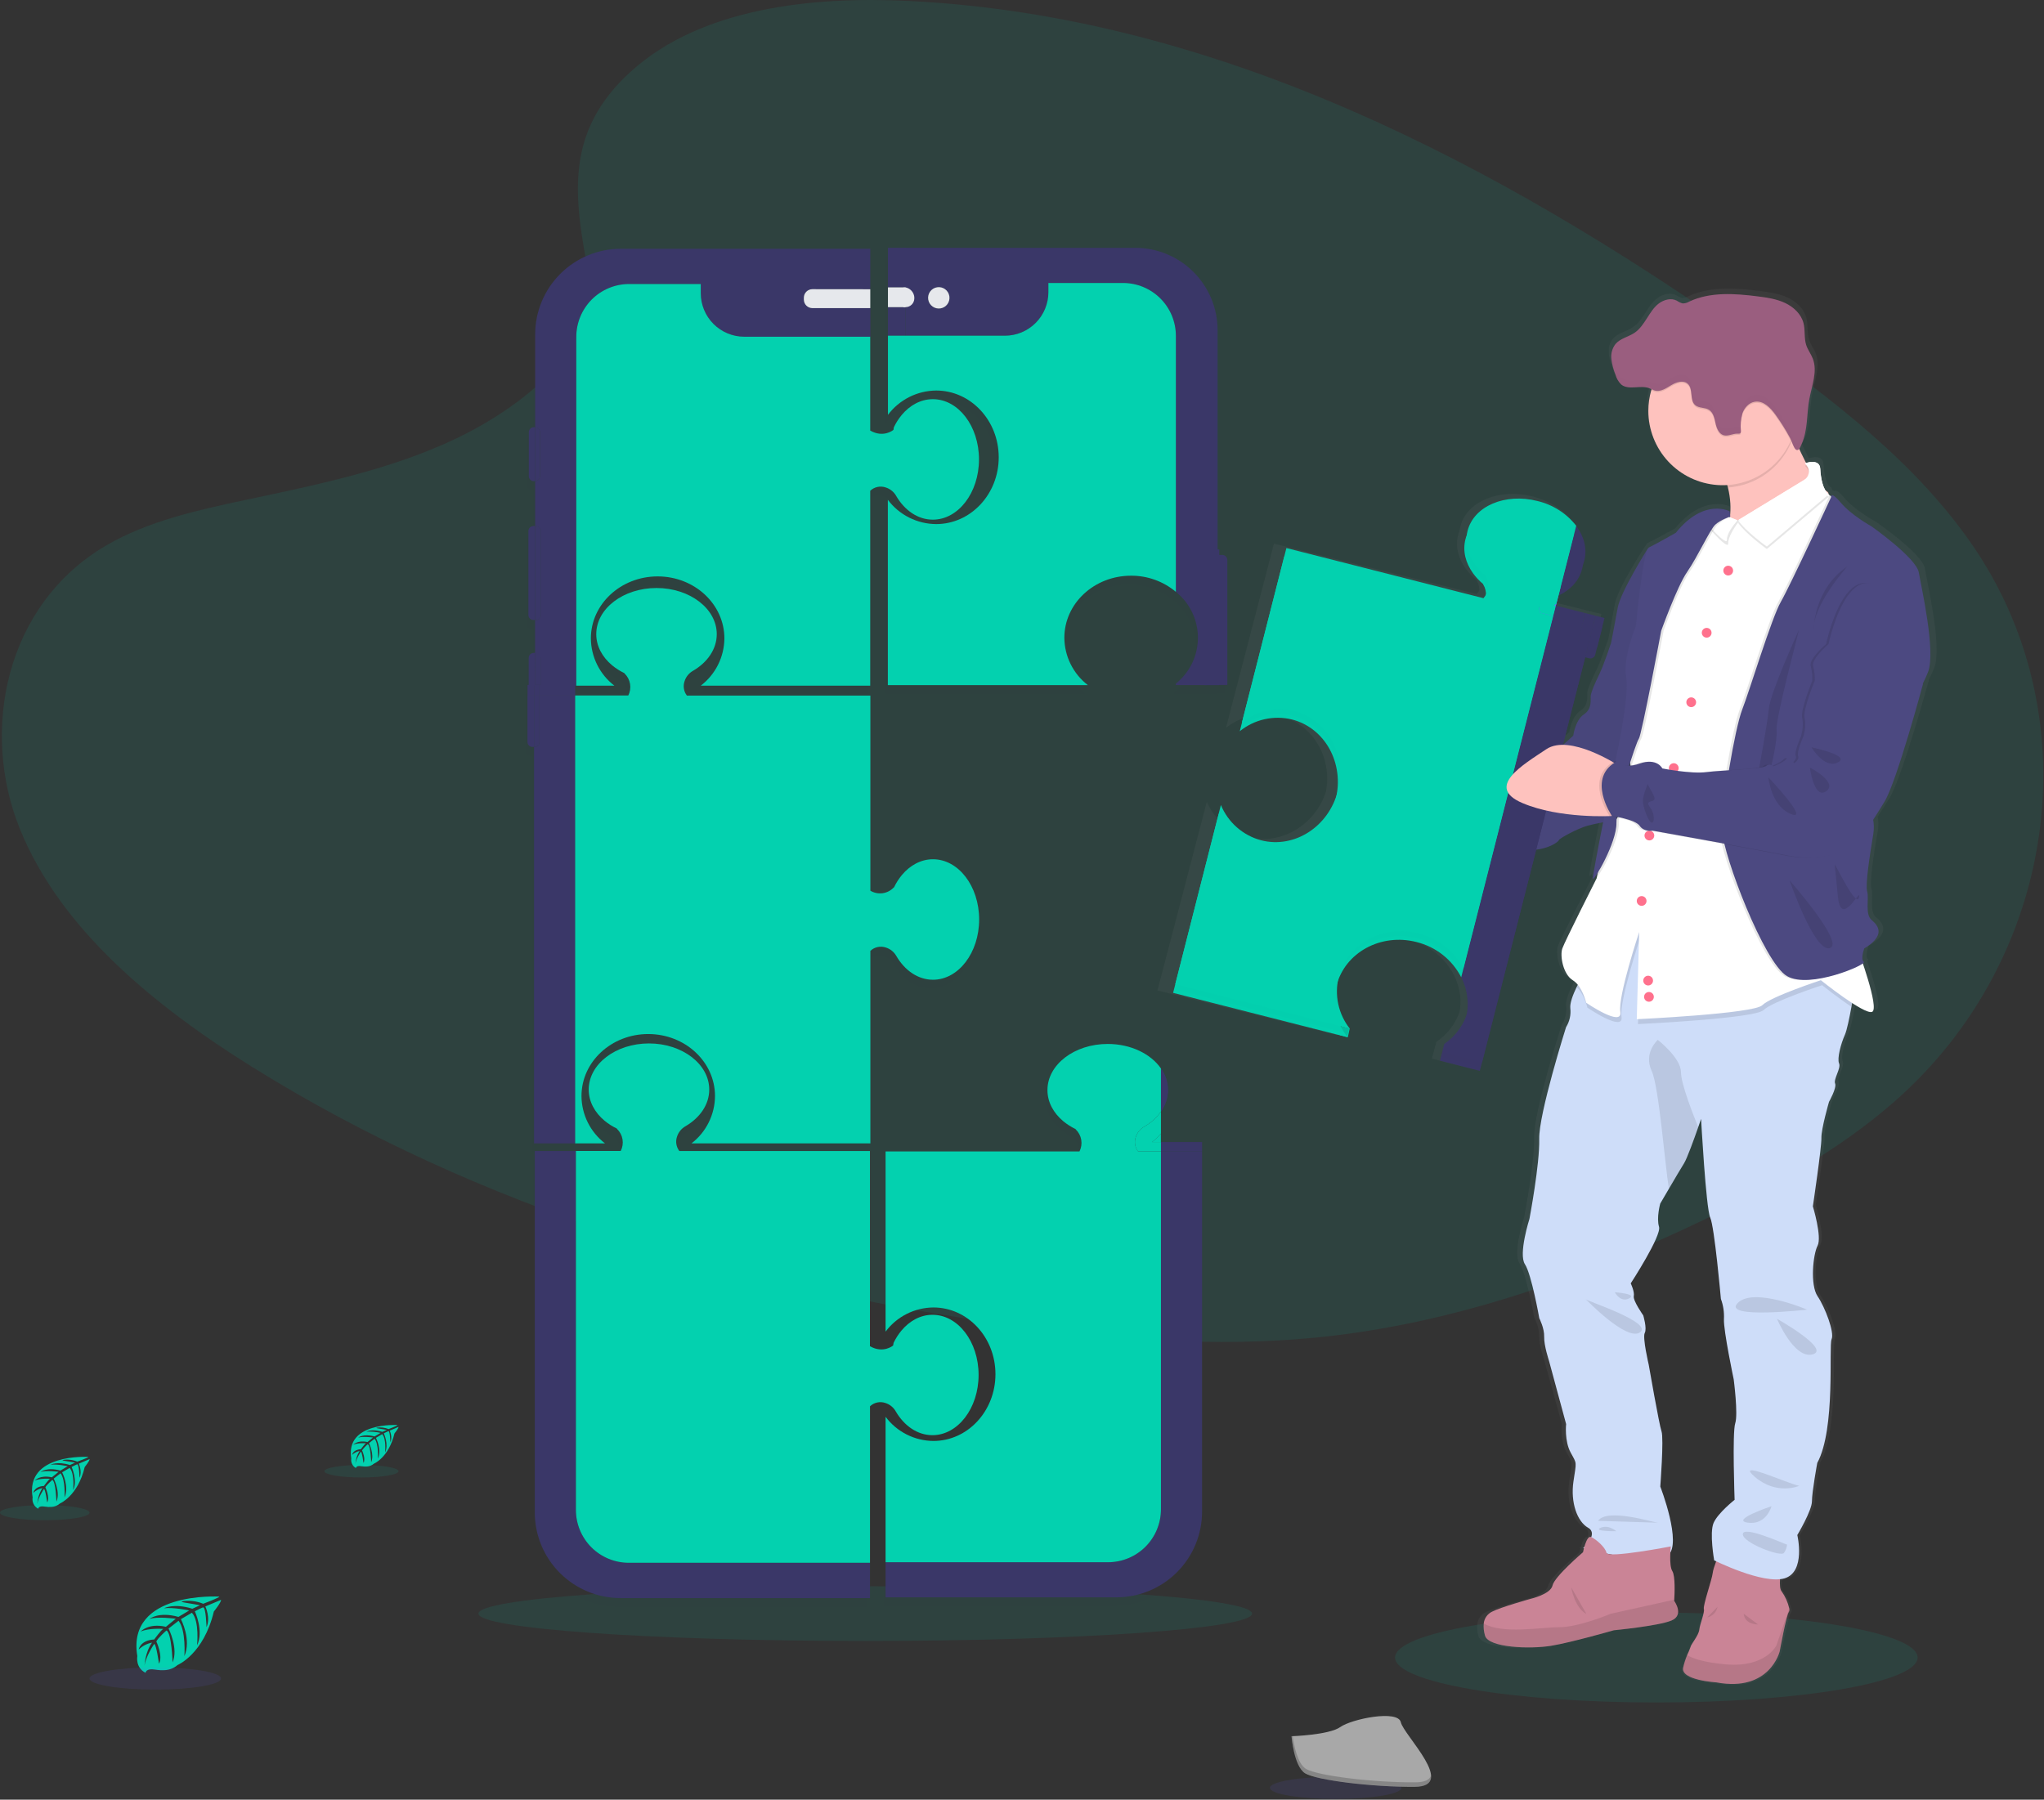 <svg width="930" height="819" viewBox="0 0 930 819" fill="none" xmlns="http://www.w3.org/2000/svg">
<rect x="0" y="0" width="930" height="819" fill="#333333" stroke="none"/>
<g clip-path="url(#clip0)">
<path opacity="0.1" d="M753.62 774.77C819.276 774.77 872.5 765.614 872.5 754.32C872.5 743.026 819.276 733.87 753.62 733.87C687.965 733.87 634.74 743.026 634.74 754.32C634.74 765.614 687.965 774.77 753.62 774.77Z" fill="#03D1AF"/>
<path opacity="0.1" d="M393.68 746.77C490.882 746.77 569.68 741.196 569.68 734.32C569.68 727.444 490.882 721.87 393.68 721.87C296.478 721.87 217.68 727.444 217.68 734.32C217.68 741.196 296.478 746.77 393.68 746.77Z" fill="#03D1AF"/>
<path opacity="0.1" d="M287.63 32.01C319.15 3.92 368.63 -1.8 413.63 0.44C555.07 7.44 682.74 75.75 793.18 152.98C833.18 180.98 872.52 211.07 898.47 249.58C951.3 327.96 935.63 436.58 862.17 501.11C837.17 523.11 806.88 539.92 775.77 554.85C720.47 581.4 660.77 602.71 598.03 608.77C553.27 613.1 507.95 609.58 463.45 603.55C339.13 586.69 217.1 549.4 114.84 485.61C69.98 457.61 27.69 422.85 9.2 377.61C-9.29 332.37 2.55 274.99 48.35 248.2C67.35 237.12 89.95 232.12 112.13 227.42C144.77 220.5 177.94 213.68 207.4 199.62C237.84 185.08 273.84 156.99 267.84 124.85C261.34 90.34 256.15 60.06 287.63 32.01Z" fill="#03D1AF"/>
<g opacity="0.1">
<path opacity="0.1" d="M406.65 646.34C410.49 652.87 416.51 657.08 423.29 657.08C434.87 657.08 444.29 644.81 444.29 629.66C444.29 614.51 434.84 602.34 423.29 602.34C417.84 602.34 412.87 605.06 409.14 609.53C407.725 611.24 406.526 613.118 405.57 615.12L405.37 616.31C405.37 616.31 400.9 620.13 394.81 616.62V527.8H308.09C307.388 526.881 306.926 525.803 306.742 524.662C306.559 523.521 306.661 522.352 307.04 521.26C307.688 519.23 309.086 517.524 310.95 516.49C317.48 512.65 321.7 506.63 321.7 499.85C321.7 488.27 309.42 478.85 294.28 478.85C279.14 478.85 266.86 488.24 266.86 499.85C266.86 505.3 269.59 510.28 274.06 514.01C275.768 515.419 277.642 516.614 279.64 517.57L279.76 517.77C281.071 519.039 281.941 520.695 282.242 522.495C282.542 524.295 282.258 526.144 281.43 527.77H242.32V692.25C242.32 702.593 246.429 712.513 253.743 719.827C261.057 727.141 270.976 731.25 281.32 731.25H394.84V643.97C395.765 643.092 396.915 642.487 398.163 642.222C399.411 641.957 400.708 642.043 401.91 642.47C403.926 643.107 405.622 644.492 406.65 646.34V646.34Z" fill="black"/>
<path opacity="0.1" d="M260.7 524.34H274.28C270.978 521.804 268.298 518.548 266.442 514.821C264.586 511.094 263.604 506.993 263.57 502.83C263.57 487.24 277.17 474.61 293.94 474.61C310.71 474.61 324.32 487.24 324.32 502.83C324.286 506.993 323.303 511.094 321.448 514.821C319.592 518.548 316.911 521.804 313.61 524.34H395.01V436.71C395.94 435.841 397.09 435.241 398.336 434.977C399.582 434.713 400.876 434.793 402.08 435.21C404.115 435.853 405.826 437.252 406.86 439.12C410.69 445.65 416.71 449.86 423.5 449.86C435.08 449.86 444.5 437.59 444.5 422.45C444.5 407.31 435.12 395.03 423.5 395.03C418.04 395.03 413.07 397.76 409.34 402.22C407.93 403.933 406.731 405.81 405.77 407.81L405.58 407.93C404.239 409.329 402.463 410.231 400.542 410.488C398.621 410.744 396.67 410.339 395.01 409.34V320.54H311.52C310.818 319.621 310.356 318.543 310.172 317.402C309.989 316.261 310.091 315.092 310.47 314C311.113 311.967 312.513 310.26 314.38 309.23C320.91 305.4 325.12 299.37 325.12 292.59C325.12 281.01 312.85 271.59 297.71 271.59C282.57 271.59 270.29 280.98 270.29 292.59C270.29 298.05 273.02 303.02 277.48 306.75C279.193 308.16 281.07 309.359 283.07 310.32L283.19 310.51C284.501 311.779 285.371 313.435 285.672 315.235C285.972 317.035 285.688 318.884 284.86 320.51H260.7V316.01H278.54C275.245 313.477 272.569 310.228 270.715 306.508C268.862 302.789 267.878 298.696 267.84 294.54C267.84 278.95 281.44 266.31 298.22 266.31C315 266.31 328.59 278.95 328.59 294.54C328.55 298.705 327.561 302.806 325.698 306.532C323.836 310.257 321.148 313.509 317.84 316.04H394.94V227.34C395.868 226.463 397.02 225.859 398.269 225.594C399.518 225.329 400.816 225.415 402.02 225.84C404.051 226.486 405.758 227.885 406.79 229.75C410.62 236.28 416.65 240.49 423.43 240.49C435.01 240.49 444.43 228.22 444.43 213.07C444.43 197.92 435.05 185.66 423.43 185.66C417.97 185.66 413 188.38 409.27 192.85C407.855 194.56 406.656 196.438 405.7 198.44L405.51 199.63C405.51 199.63 401.04 203.45 394.94 199.94V117.21H281.47C271.126 117.21 261.207 121.319 253.893 128.633C246.579 135.947 242.47 145.867 242.47 156.21V198.43H241.88C241.272 198.43 240.69 198.671 240.261 199.101C239.831 199.53 239.59 200.113 239.59 200.72V220.72C239.592 221.327 239.835 221.908 240.263 222.336C240.692 222.765 241.273 223.007 241.88 223.01H242.47V243.43H241.7C241.092 243.43 240.508 243.671 240.077 244.1C239.646 244.529 239.402 245.112 239.4 245.72V283.91C239.402 284.518 239.646 285.101 240.077 285.53C240.508 285.959 241.092 286.2 241.7 286.2H242.47V301.2H241.84C241.232 301.2 240.65 301.441 240.221 301.871C239.791 302.3 239.55 302.883 239.55 303.49V315.79H239.05V341.71C239.049 342.011 239.107 342.309 239.221 342.588C239.336 342.866 239.505 343.119 239.718 343.332C239.931 343.545 240.184 343.714 240.462 343.828C240.74 343.943 241.039 344.001 241.34 344H242.02V524.34H260.7Z" fill="black"/>
<path opacity="0.1" d="M557.43 258.84C557.43 258.232 557.189 257.648 556.76 257.217C556.33 256.786 555.748 256.543 555.14 256.54H553.76V254.03H553.01V154.28C553.011 149.355 552.042 144.478 550.158 139.928C548.274 135.378 545.512 131.243 542.029 127.761C538.547 124.278 534.412 121.516 529.862 119.632C525.312 117.748 520.435 116.779 515.51 116.78H403.01V192.78C405.579 189.37 408.901 186.598 412.717 184.682C416.533 182.765 420.74 181.755 425.01 181.73C440.72 181.73 453.46 195.34 453.46 212.12C453.46 228.9 440.72 242.51 425.01 242.51C420.739 242.487 416.532 241.477 412.716 239.56C408.9 237.644 405.578 234.871 403.01 231.46V315.79H494.01C490.713 313.246 488.037 309.986 486.185 306.256C484.333 302.526 483.353 298.424 483.32 294.26C483.32 278.65 496.89 266 513.64 266C521.085 265.959 528.303 268.559 534.01 273.34C537.143 275.843 539.672 279.019 541.41 282.633C543.148 286.247 544.051 290.205 544.051 294.215C544.051 298.225 543.148 302.184 541.41 305.797C539.672 309.411 537.143 312.587 534.01 315.09V315.76H553.76V315.69H557.43V258.84Z" fill="black"/>
<path opacity="0.1" d="M527.22 519.85V509.85C527.632 509.249 528.009 508.625 528.35 507.98C529.689 505.543 530.397 502.81 530.41 500.03C530.407 498.177 530.089 496.337 529.47 494.59C528.924 493.034 528.167 491.56 527.22 490.21V490.21C522.61 483.58 513.5 479.06 503 479.06C487.85 479.06 475.58 488.45 475.58 500.06C475.58 505.52 478.31 510.49 482.77 514.22C484.483 515.63 486.36 516.829 488.36 517.79L488.48 517.98C489.79 519.25 490.659 520.906 490.959 522.705C491.26 524.505 490.976 526.353 490.15 527.98H401.93V609.98C404.463 606.59 407.747 603.833 411.524 601.925C415.301 600.017 419.468 599.009 423.7 598.98C439.29 598.98 451.92 612.58 451.92 629.35C451.92 646.12 439.29 659.73 423.7 659.73C419.468 659.701 415.301 658.693 411.524 656.785C407.747 654.877 404.463 652.12 401.93 648.73V714.92H503.16C509.53 714.92 515.641 712.393 520.151 707.894C524.662 703.395 527.204 697.291 527.22 690.92V528.01V690.81C527.22 697.191 524.685 703.311 520.173 707.823C515.661 712.335 509.541 714.87 503.16 714.87H401.93V730.87H506.93C517.273 730.87 527.193 726.761 534.507 719.447C541.821 712.133 545.93 702.213 545.93 691.87V528.01V523.71H527.22V519.85Z" fill="black"/>
</g>
<path d="M286.09 711.2C279.709 711.2 273.589 708.665 269.077 704.153C264.565 699.641 262.03 693.521 262.03 687.14V523.8H243.32V688.25C243.32 698.593 247.429 708.513 254.743 715.827C262.057 723.141 271.976 727.25 282.32 727.25H395.84V711.25L286.09 711.2Z" fill="#3A3768"/>
<path d="M402.84 638.47C404.874 639.11 406.583 640.511 407.61 642.38C411.45 648.91 417.47 653.12 424.25 653.12C435.83 653.12 445.25 640.85 445.25 625.7C445.25 610.55 435.84 598.34 424.29 598.34C418.84 598.34 413.87 601.06 410.14 605.53C408.725 607.24 407.526 609.117 406.57 611.12L406.37 612.31C406.37 612.31 401.9 616.13 395.81 612.62V523.8H309.09C308.388 522.881 307.925 521.803 307.742 520.662C307.559 519.521 307.661 518.352 308.04 517.26C308.688 515.23 310.086 513.524 311.95 512.49C318.48 508.65 322.7 502.63 322.7 495.85C322.7 484.27 310.42 474.85 295.28 474.85C280.14 474.85 267.86 484.24 267.86 495.85C267.86 501.3 270.59 506.28 275.06 510.01C276.768 511.419 278.642 512.614 280.64 513.57L280.76 513.77C282.071 515.039 282.941 516.695 283.242 518.495C283.542 520.295 283.258 522.144 282.43 523.77H262.03V687.14C262.03 693.521 264.565 699.641 269.077 704.153C273.589 708.665 279.709 711.2 286.09 711.2H395.84V639.97C396.758 639.105 397.896 638.507 399.13 638.243C400.364 637.978 401.647 638.057 402.84 638.47Z" fill="#03D1AF"/>
<path d="M242.99 311.71H240.02V316.55H242.99V311.71Z" fill="#3A3768"/>
<path d="M261.7 311.71H245.47V316.55H261.7V311.71Z" fill="#3A3768"/>
<path d="M245.47 311.71H242.99V316.55H245.47V311.71Z" fill="#3A3768"/>
<path d="M242.31 339.92H242.99V316.54H239.99V337.63C239.988 337.934 240.048 338.234 240.164 338.515C240.281 338.795 240.452 339.05 240.668 339.263C240.884 339.476 241.141 339.644 241.423 339.757C241.705 339.87 242.006 339.925 242.31 339.92Z" fill="#3A3768"/>
<path d="M261.7 316.54H245.47V337.63C245.47 337.932 245.411 338.23 245.295 338.509C245.179 338.787 245.01 339.04 244.796 339.253C244.582 339.466 244.329 339.634 244.05 339.749C243.771 339.863 243.472 339.921 243.17 339.92H242.99V520.34H261.7V316.54Z" fill="#3A3768"/>
<path d="M242.99 339.92H243.17C243.472 339.921 243.771 339.863 244.05 339.749C244.329 339.634 244.582 339.466 244.796 339.253C245.01 339.04 245.179 338.787 245.295 338.509C245.411 338.23 245.47 337.932 245.47 337.63V316.54H242.99V339.92Z" fill="#3A3768"/>
<path d="M264.57 498.79C264.57 483.2 278.17 470.57 294.94 470.57C311.71 470.57 325.32 483.2 325.32 498.79C325.292 502.96 324.313 507.069 322.457 510.803C320.601 514.538 317.917 517.799 314.61 520.34H396.01V432.71C396.941 431.84 398.091 431.241 399.337 430.977C400.582 430.713 401.877 430.793 403.08 431.21C405.116 431.853 406.827 433.252 407.86 435.12C411.69 441.65 417.71 445.86 424.5 445.86C436.08 445.86 445.5 433.59 445.5 418.45C445.5 403.31 436.12 391.03 424.5 391.03C419.04 391.03 414.07 393.76 410.34 398.22C408.93 399.933 407.731 401.81 406.77 403.81L406.58 403.93C405.24 405.329 403.463 406.231 401.542 406.487C399.621 406.744 397.671 406.339 396.01 405.34V316.54H312.52C311.819 315.621 311.356 314.543 311.173 313.402C310.989 312.261 311.092 311.092 311.47 310C312.113 307.967 313.513 306.26 315.38 305.23C321.91 301.4 326.12 295.37 326.12 288.59C326.12 277.01 313.85 267.59 298.71 267.59C283.57 267.59 271.29 276.98 271.29 288.59C271.29 294.05 274.02 299.02 278.48 302.75C280.193 304.16 282.07 305.359 284.07 306.32L284.19 306.51C285.502 307.779 286.372 309.435 286.672 311.235C286.973 313.035 286.688 314.884 285.86 316.51H261.7V520.34H275.28C271.973 517.799 269.29 514.538 267.434 510.803C265.578 507.069 264.598 502.96 264.57 498.79V498.79Z" fill="#03D1AF"/>
<path d="M245.97 299.08C245.97 298.778 245.911 298.48 245.795 298.201C245.679 297.923 245.51 297.67 245.296 297.457C245.082 297.244 244.829 297.076 244.55 296.961C244.271 296.847 243.972 296.789 243.67 296.79H243.49V311.71H245.97V299.08Z" fill="#3A3768"/>
<path d="M243.4 194.41H242.9C242.599 194.41 242.301 194.469 242.024 194.584C241.746 194.699 241.493 194.868 241.281 195.081C241.068 195.293 240.899 195.546 240.784 195.824C240.669 196.102 240.61 196.399 240.61 196.7V216.7C240.612 217.307 240.855 217.888 241.284 218.316C241.712 218.745 242.293 218.987 242.9 218.99H243.49V194.42L243.4 194.41Z" fill="#3A3768"/>
<path d="M242.72 239.39C242.112 239.39 241.528 239.631 241.097 240.06C240.666 240.489 240.423 241.072 240.42 241.68V279.87C240.423 280.478 240.666 281.061 241.097 281.49C241.528 281.919 242.112 282.16 242.72 282.16H243.49V239.39H242.72Z" fill="#3A3768"/>
<path d="M243.49 297.12H242.84C242.232 297.12 241.65 297.361 241.221 297.791C240.791 298.22 240.55 298.803 240.55 299.41V312.04H243.55L243.49 297.12Z" fill="#3A3768"/>
<path d="M243.49 152.2V194.42C244.081 194.441 244.641 194.69 245.051 195.115C245.461 195.541 245.691 196.109 245.69 196.7V216.7C245.688 217.29 245.458 217.857 245.048 218.282C244.638 218.707 244.08 218.957 243.49 218.98V239.4H243.84C244.141 239.4 244.439 239.459 244.717 239.574C244.994 239.689 245.247 239.858 245.459 240.071C245.672 240.283 245.841 240.536 245.956 240.814C246.071 241.091 246.13 241.389 246.13 241.69V279.88C246.13 280.487 245.889 281.07 245.459 281.499C245.03 281.929 244.448 282.17 243.84 282.17H243.47V297.17H243.65C244.258 297.17 244.842 297.411 245.273 297.84C245.704 298.269 245.948 298.852 245.95 299.46V312.04H262.18V153.34C262.18 146.961 264.714 140.842 269.224 136.331C273.734 131.819 279.851 129.283 286.23 129.28H318.84V133.46C318.84 138.714 320.927 143.753 324.642 147.468C328.358 151.183 333.396 153.27 338.65 153.27H396.02V140.19H369.61C368.589 140.185 367.611 139.778 366.887 139.058C366.162 138.337 365.751 137.361 365.74 136.34V135.5C365.743 134.474 366.151 133.492 366.877 132.766C367.602 132.041 368.585 131.633 369.61 131.63H395.97V113.21H282.47C272.132 113.215 262.219 117.325 254.91 124.636C247.6 131.948 243.493 141.862 243.49 152.2V152.2Z" fill="#3A3768"/>
<path d="M245.69 216.69V196.69C245.691 196.099 245.461 195.531 245.051 195.105C244.641 194.68 244.081 194.431 243.49 194.41V218.96C244.078 218.937 244.635 218.688 245.045 218.266C245.454 217.843 245.686 217.279 245.69 216.69Z" fill="#3A3768"/>
<path d="M246.15 279.87V241.68C246.15 241.379 246.091 241.082 245.976 240.804C245.861 240.526 245.692 240.273 245.48 240.061C245.267 239.848 245.014 239.679 244.737 239.564C244.459 239.449 244.161 239.39 243.86 239.39H243.49V282.16H243.84C244.143 282.163 244.443 282.105 244.723 281.991C245.003 281.878 245.258 281.709 245.472 281.496C245.687 281.283 245.858 281.03 245.974 280.751C246.09 280.472 246.15 280.172 246.15 279.87V279.87Z" fill="#3A3768"/>
<path d="M268.84 290.54C268.84 274.95 282.44 262.31 299.22 262.31C316 262.31 329.59 274.95 329.59 290.54C329.55 294.705 328.562 298.806 326.699 302.532C324.836 306.257 322.148 309.509 318.84 312.04H395.94V223.34C396.868 222.463 398.02 221.859 399.269 221.594C400.518 221.329 401.816 221.415 403.02 221.84C405.051 222.486 406.758 223.885 407.79 225.75C411.62 232.28 417.65 236.49 424.43 236.49C436.01 236.49 445.43 224.22 445.43 209.07C445.43 193.92 436.05 181.66 424.43 181.66C418.97 181.66 414 184.38 410.27 188.85C408.856 190.56 407.657 192.437 406.7 194.44L406.51 195.63C406.51 195.63 402.04 199.45 395.94 195.94V153.24H338.6C333.355 153.227 328.329 151.134 324.625 147.42C320.92 143.706 318.84 138.675 318.84 133.43V129.25H286.25C283.089 129.251 279.959 129.876 277.039 131.087C274.119 132.299 271.467 134.074 269.233 136.311C267 138.548 265.229 141.204 264.022 144.126C262.815 147.048 262.196 150.179 262.2 153.34V312.04H279.54C276.241 309.504 273.563 306.25 271.709 302.525C269.855 298.799 268.874 294.701 268.84 290.54V290.54Z" fill="#03D1AF"/>
<path d="M369.61 131.6C368.585 131.603 367.602 132.011 366.877 132.736C366.151 133.462 365.743 134.444 365.74 135.47V136.34C365.743 137.366 366.151 138.35 366.876 139.077C367.601 139.804 368.584 140.215 369.61 140.22H395.97V131.63L369.61 131.6Z" fill="#E6E8EC"/>
<path d="M548.01 252.42V311.78H554.76V250.03H551.11C549.4 250.03 548.01 251.1 548.01 252.42Z" fill="#3A3768"/>
<path d="M412.01 112.78H404.01V130.78H412.01V112.78Z" fill="#3A3768"/>
<path d="M412.01 139.78H404.01V152.78H412.01V139.78Z" fill="#3A3768"/>
<path d="M412.01 130.78H404.01V139.78H412.01V130.78Z" fill="#E6E8EC"/>
<path d="M556.14 252.54H554.26V311.71H558.43V254.84C558.43 254.232 558.189 253.648 557.76 253.217C557.33 252.786 556.748 252.543 556.14 252.54V252.54Z" fill="#3A3768"/>
<path d="M412 130.78C414.13 131.26 416 135.14 416 135.14V135.98C416 135.98 414.12 139.85 412 139.78V152.78H457.19C462.445 152.777 467.483 150.688 471.198 146.971C474.913 143.255 477 138.215 477 132.96V128.78H511C517.37 128.793 523.474 131.333 527.973 135.842C532.473 140.351 535 146.46 535 152.83V269.34C538.133 271.843 540.662 275.019 542.4 278.633C544.138 282.247 545.041 286.205 545.041 290.215C545.041 294.225 544.138 298.184 542.4 301.797C540.662 305.411 538.133 308.587 535 311.09V311.76H549V253.07C549 253.031 549.008 252.993 549.023 252.957C549.038 252.921 549.06 252.888 549.088 252.861C549.116 252.834 549.149 252.813 549.186 252.799C549.222 252.785 549.261 252.779 549.3 252.78H554V150.28C554.001 145.355 553.032 140.478 551.148 135.928C549.264 131.378 546.502 127.243 543.019 123.761C539.537 120.278 535.402 117.516 530.852 115.632C526.302 113.748 521.425 112.779 516.5 112.78H411.01V130.78H412ZM427.14 130.69C428.103 130.69 429.045 130.976 429.845 131.511C430.646 132.046 431.271 132.806 431.639 133.696C432.008 134.586 432.104 135.565 431.916 136.51C431.728 137.455 431.264 138.323 430.583 139.004C429.902 139.685 429.035 140.149 428.09 140.336C427.145 140.524 426.166 140.428 425.276 140.059C424.386 139.691 423.626 139.067 423.091 138.266C422.555 137.465 422.27 136.523 422.27 135.56C422.27 134.268 422.783 133.03 423.696 132.116C424.609 131.203 425.848 130.69 427.14 130.69Z" fill="#3A3768"/>
<path d="M425.96 177.72C441.67 177.72 454.41 191.33 454.41 208.11C454.41 224.89 441.67 238.5 425.96 238.5C421.69 238.477 417.482 237.467 413.666 235.55C409.85 233.634 406.529 230.861 403.96 227.45V311.78H494.96C491.663 309.236 488.987 305.976 487.135 302.246C485.283 298.516 484.303 294.414 484.27 290.25C484.27 274.64 497.84 261.99 514.59 261.99C522.053 261.939 529.291 264.545 535.01 269.34V152.83C535.01 146.46 532.483 140.351 527.984 135.842C523.484 131.333 517.38 128.793 511.01 128.78H477.01V132.96C477.01 138.215 474.923 143.255 471.208 146.971C467.494 150.688 462.455 152.777 457.2 152.78H404.01V188.78C406.573 185.375 409.887 182.605 413.694 180.687C417.5 178.769 421.698 177.754 425.96 177.72V177.72Z" fill="#03D1AF"/>
<path d="M412 139.78C413.027 139.781 414.015 139.387 414.76 138.68C415.505 137.973 415.949 137.006 416 135.98V135.14C415.884 134.082 415.434 133.089 414.714 132.305C413.995 131.521 413.044 130.987 412 130.78H411V139.78H412Z" fill="#E6E8EC"/>
<path d="M427.92 140.345C430.575 139.915 432.378 137.413 431.947 134.758C431.516 132.103 429.015 130.3 426.36 130.731C423.705 131.162 421.902 133.664 422.333 136.319C422.764 138.974 425.266 140.776 427.92 140.345Z" fill="#E6E8EC"/>
<path d="M528.22 515.85V505.85C530.294 502.995 531.41 499.558 531.41 496.03C531.41 492.502 530.294 489.064 528.22 486.21V515.85Z" fill="#3A3768"/>
<path d="M546.93 519.71H528.22V524.01H546.93V519.71Z" fill="#3A3768"/>
<path d="M520.67 512.69C518.805 513.722 517.406 515.429 516.76 517.46C516.38 518.553 516.277 519.724 516.46 520.867C516.643 522.01 517.107 523.09 517.81 524.01H528.22V519.71H524.22C525.67 518.55 527.009 517.258 528.22 515.85V505.85C526.229 508.651 523.653 510.985 520.67 512.69V512.69Z" fill="#03D1AF"/>
<path d="M524.2 519.71H528.2V515.85C526.989 517.258 525.65 518.55 524.2 519.71V519.71Z" fill="#03D1AF"/>
<path d="M531.41 496.05C531.386 492.526 530.272 489.096 528.22 486.23V505.86C530.267 502.996 531.381 499.57 531.41 496.05V496.05Z" fill="#3A3768"/>
<path d="M546.93 524.01V687.92C546.93 698.263 542.821 708.183 535.507 715.497C528.193 722.811 518.274 726.92 507.93 726.92H402.93V710.92H504.16C510.541 710.92 516.661 708.385 521.173 703.873C525.685 699.361 528.22 693.241 528.22 686.86V524.01H546.93Z" fill="#3A3768"/>
<path d="M516.76 517.46C517.406 515.429 518.805 513.722 520.67 512.69C523.652 510.988 526.228 508.657 528.22 505.86V486.23C523.61 479.6 514.5 475.08 504 475.08C488.85 475.08 476.58 484.47 476.58 496.08C476.58 501.54 479.31 506.51 483.77 510.24C485.483 511.65 487.36 512.849 489.36 513.81L489.48 514C490.79 515.27 491.659 516.926 491.96 518.725C492.26 520.525 491.976 522.373 491.15 524H402.93V606C405.464 602.61 408.747 599.853 412.524 597.945C416.301 596.037 420.469 595.029 424.7 595C440.29 595 452.92 608.6 452.92 625.37C452.92 642.14 440.29 655.75 424.7 655.75C420.469 655.721 416.301 654.713 412.524 652.805C408.747 650.897 405.464 648.14 402.93 644.75V710.94H504.16C510.531 710.94 516.642 708.413 521.152 703.914C525.662 699.415 528.204 693.311 528.22 686.94V524.01H517.84C517.132 523.093 516.663 522.014 516.474 520.871C516.286 519.728 516.384 518.556 516.76 517.46V517.46Z" fill="#03D1AF"/>
<path d="M707.02 269.14C712.6 266.63 716.73 262.4 718.14 256.98C718.311 256.322 718.438 255.654 718.52 254.98C718.769 254.356 718.983 253.718 719.16 253.07C720.57 247.63 719.02 242 715.34 237.19L708.03 265.19L707.02 269.14Z" fill="url(#paint0_linear)"/>
<path d="M875.76 258.63C874.62 251.94 853.5 237.45 853.5 237.45C853.5 237.45 844.17 232.45 839.23 226.67C836.07 222.99 835.08 223.03 834.78 223.53C834.575 223.399 834.342 223.32 834.1 223.3C833.9 223.16 833.71 223.03 833.53 222.88C833.559 222.598 833.499 222.313 833.357 222.067C833.215 221.821 832.999 221.626 832.74 221.51C832.5 221.37 832.26 221.19 832.02 221.02C830.42 218.33 829.85 214.52 829.66 211.2C829.42 207.01 824.66 208.06 823.03 208.53C821.91 206.43 820.82 204.25 819.79 202.07C820.246 201.362 820.624 200.608 820.92 199.82C823.86 193.43 823.22 186.1 824.5 179.34C825.42 174.45 827.34 169.34 826.96 164.58C826.96 164.47 826.96 164.35 826.96 164.23C826.96 164.23 826.96 164.28 826.96 164.3C826.856 163.108 826.583 161.936 826.15 160.82C825.3 158.68 823.82 156.82 823.15 154.61C822.08 151.38 822.76 147.82 821.87 144.55C820.76 140.41 817.26 137.21 813.3 135.38C809.34 133.55 804.93 132.92 800.59 132.38C789.74 131.02 778.21 130.21 768.31 134.77C767.402 135.308 766.365 135.588 765.31 135.58C764.333 135.31 763.407 134.881 762.57 134.31C759.91 132.99 756.57 133.83 754.19 135.59C751.81 137.35 750.19 139.89 748.62 142.35C747.05 144.81 745.33 147.35 742.87 148.96C739.98 150.89 736.16 151.54 733.87 154.14C732.85 155.373 732.204 156.872 732.01 158.46C732.01 158.46 732.01 158.41 732.01 158.39C732 158.58 732 158.77 732.01 158.96C732.01 159.11 732.01 159.27 732.01 159.42C732.01 159.57 732.01 159.67 732.01 159.79C732.01 160.22 732.01 160.64 732.01 161.06C732.33 163.503 732.979 165.891 733.94 168.16C734.402 169.853 735.306 171.392 736.56 172.62C740.04 175.45 745.56 172.78 749.76 174.36C750.13 174.49 750.48 174.66 750.83 174.82C750.83 174.98 750.72 175.14 750.67 175.31C749.771 178.366 749.316 181.535 749.32 184.72C749.32 203.5 764.91 218.72 784.14 218.72C784.86 218.72 785.57 218.72 786.28 218.64C786.38 219.01 786.49 219.39 786.58 219.75C787.65 223.9 787.989 228.204 787.58 232.47L787.37 230.61C786.903 230.386 786.418 230.202 785.92 230.06C784.528 229.597 783.067 229.373 781.6 229.4C776.87 229.34 769.75 231.24 762.15 240.46C762.15 240.46 752.45 245.85 749.6 247.15C749.366 247.291 749.182 247.501 749.07 247.75V247.75C749.07 247.75 736.1 267.34 734.76 274.79C733.42 282.24 731.76 290.79 731.76 290.79C731.76 290.79 728.52 300.45 726.43 304.73C724.34 309.01 722.43 313.09 722.25 314.95C722.07 316.81 723.01 320.89 719.01 323.49C715.01 326.09 714.01 333.15 714.01 333.15C714.01 333.15 712.01 335.03 709.18 337.41H709.08L719.53 297.34L721.4 297.81C721.848 297.921 722.317 297.901 722.754 297.752C723.19 297.603 723.574 297.331 723.86 296.97C724.053 296.725 724.193 296.442 724.27 296.14L726.38 288.02L727.23 284.79L727.4 284.13L728.63 279.42L724.47 278.42L719.6 277.21L705.84 273.74L707.04 269.14L708.04 265.24L714.33 241.1L715.33 237.21C711.33 232.03 704.96 227.82 697.13 225.87C682.03 222.12 667.41 228.22 664.47 239.49C664.296 240.147 664.166 240.815 664.08 241.49C663.827 242.108 663.616 242.743 663.45 243.39C662.941 245.347 662.805 247.383 663.05 249.39C663.09 249.717 663.14 250.05 663.2 250.39C663.8 253.504 665.11 256.437 667.03 258.96C668.381 260.763 669.949 262.392 671.7 263.81L671.77 264.03C672.512 265.243 672.961 266.613 673.08 268.03C673.08 268.23 673.08 268.44 673.08 268.65C672.744 269.253 672.342 269.817 671.88 270.33L579.62 247.4L578.62 251.29L557.84 331.14C560.549 329.058 563.592 327.451 566.84 326.39C568.116 325.968 569.419 325.634 570.74 325.39L571.21 325.31C574.93 324.706 578.733 324.862 582.39 325.77C594.05 328.67 602.11 338.6 603.61 350.28C603.804 351.755 603.888 353.243 603.86 354.73C603.832 356.628 603.631 358.519 603.26 360.38C598.26 375.56 582.9 384.73 567.98 381.02C563.799 379.965 559.918 377.959 556.64 375.158C553.361 372.356 550.774 368.836 549.08 364.87L548.08 368.77L526.64 450.72L608.35 471.04L609.23 467.11H609.36C606.94 464.113 605.185 460.635 604.213 456.907C603.241 453.179 603.073 449.288 603.72 445.49C603.72 445.36 603.8 445.24 603.85 445.11C603.95 444.82 604.06 444.54 604.17 444.26C604.73 442.892 605.399 441.571 606.17 440.31C606.57 439.66 606.99 439.03 607.44 438.42C607.72 438.04 608.01 437.67 608.31 437.31C609.749 435.568 611.391 434.003 613.2 432.65L613.78 432.23C614.44 431.76 615.12 431.31 615.78 430.89C616.19 430.65 616.61 430.41 617.03 430.19C621.87 427.633 627.278 426.343 632.75 426.44C635.38 426.475 637.997 426.811 640.55 427.44C648.434 429.334 655.318 434.12 659.84 440.85C660.438 441.752 660.986 442.687 661.48 443.65C662.953 446.507 663.911 449.601 664.31 452.79C664.623 455.336 664.555 457.914 664.11 460.44C662.166 466.033 658.452 470.839 653.53 474.13L652.53 477.89H652.64L652.49 478L651.49 481.75L670.15 486.39L696.58 385.34C703.71 384.51 707.36 381.34 707.36 380.88C707.36 380.42 715.93 375.67 720.68 374.37C723.04 373.73 725.77 373.27 727.94 372.81C725.38 385.52 722.94 397.81 723.16 398.53C723.23 398.81 723.69 398.37 724.39 397.41C724.321 397.779 724.291 398.155 724.3 398.53C724.3 398.72 724.57 398.58 724.92 398.19L724.87 398.43C724.87 398.43 710.03 427.14 708.87 430.43C707.71 433.72 709.15 442.14 713.72 444.93C714.606 445.49 715.396 446.189 716.06 447L715.52 448.07C713.82 451.52 712.31 455.36 712.58 457.75C712.937 460.775 712.23 463.83 710.58 466.39C710.58 466.39 697.73 506.1 698.02 517.53C698.31 528.96 693.45 554.04 693.45 554.04C693.45 554.04 688.17 570.2 691.31 574.8C694.45 579.4 698.02 599.47 698.02 599.47C698.02 599.47 700.45 604.07 700.3 607.97C700.15 611.87 702.59 618.97 702.59 618.97L710.59 647.81C710.59 647.81 709.73 655.48 712.73 660.91C715.73 666.34 715.44 664.67 714.01 674.15C712.58 683.63 715.73 692.4 720.86 695.15C722.86 696.23 722.96 697.88 722.34 699.49C721.03 698.98 719.94 701.69 719.29 703.88L718.63 704.51L719.07 704.62C718.79 705.62 718.63 706.46 718.63 706.46C718.63 706.46 705.22 717.61 704.36 721.65C703.5 725.69 694.08 727.78 694.08 727.78C694.08 727.78 679.81 731.68 676.08 733.63C675.013 734.115 674.089 734.869 673.398 735.817C672.708 736.765 672.275 737.875 672.14 739.04C671.973 740.877 672.149 742.728 672.66 744.5C674.08 750.21 694.06 750.77 703.66 749.24C713.26 747.71 733.05 742.13 733.05 742.13C733.05 742.13 753.89 740.13 760.05 737.67C766.21 735.21 761.33 728.75 761.33 728.75C761.33 728.75 761.33 728.54 761.33 728.15C761.48 725.82 761.91 717.37 760.43 715.15C759.32 713.43 759.35 709.15 759.51 706.43C763.68 698.93 754.73 676.43 754.73 676.43C754.73 676.43 756.44 654.43 755.3 651.21C754.16 647.99 749.3 620.69 749.3 620.69C749.3 620.69 746.3 608.29 747.45 606.2C748.6 604.11 746.73 598.11 746.73 598.11C746.73 598.11 741.84 591.44 742.28 589.34C742.72 587.24 740.85 583.49 740.85 583.49C740.85 583.49 755.41 561.75 754.12 557.71C752.83 553.67 754.7 547.12 754.7 547.12C754.7 547.12 756.53 544.04 758.7 540.35C761.4 535.83 764.7 530.42 765.78 528.73C767.18 526.58 770.55 517.43 772.43 512.16C773.23 509.92 773.77 508.38 773.77 508.38C773.77 508.38 776.05 549.38 778.05 553.53C780.05 557.68 783.05 590.74 783.05 590.74C784.16 593.674 784.647 596.807 784.48 599.94C784.2 605.09 789.05 627.53 789.05 627.53C789.05 627.53 791.19 643.41 789.76 647.59C788.33 651.77 789.48 682.59 789.48 682.59C789.48 682.59 781.63 688.59 779.63 693.18C777.63 697.77 779.91 710.32 779.91 710.32L780.83 710.75C780.094 712.493 779.548 714.31 779.2 716.17C778.92 718.82 774.63 730.81 775.06 732.48C775.49 734.15 773.21 739.31 772.92 741.95C772.63 744.59 769.07 748.5 768.78 749.9C768.329 751.153 767.805 752.378 767.21 753.57C766.434 755.401 765.815 757.294 765.36 759.23C763.93 765.09 780.91 766.06 780.91 766.06C806.03 770.66 810.6 751.85 810.6 751.85C810.6 751.85 813.74 735.13 814.88 733.85C815.02 733.612 815.109 733.349 815.141 733.075C815.174 732.801 815.15 732.524 815.07 732.26C814.418 729.415 813.186 726.736 811.45 724.39C810.65 723.46 810.6 721.07 810.73 718.93C811.457 718.859 812.176 718.725 812.88 718.53C823.01 715.61 818.88 698.74 818.88 698.74C818.88 698.74 825.73 687.6 825.73 683.28C825.73 678.96 828.16 665.72 828.16 665.72C836.87 650.11 833.44 612.21 834.87 609.14C836.3 606.07 831.87 594.65 828.3 589.49C824.73 584.33 826.16 570.4 828.3 566.36C830.44 562.32 826.16 548.36 826.16 548.36C826.16 548.36 830.3 521.36 830.16 517.14C830.02 512.92 833.73 500.56 833.73 500.56C833.73 500.56 837.44 494.15 836.58 492.2C835.72 490.25 839.43 485.2 838.44 483C837.45 480.8 839.29 473.94 841.15 469.9C842.1 467.83 843.28 462.13 844.15 457.06C844.25 456.5 844.35 455.94 844.44 455.39C848.6 458.02 852.44 459.98 853.8 459.45C856.35 458.45 852.29 445.45 849.51 437.35C849.99 436.99 850.19 436.72 849.99 436.6C848.28 435.48 850.18 430.46 850.18 430.46C860.27 424.52 856.84 420.06 853.61 417.46C850.38 414.86 852.47 407.46 851.51 404.46C850.55 401.46 852.66 387.93 854.37 378.08C854.725 375.94 854.708 373.754 854.32 371.62C856.15 368.83 858.04 365.91 859.7 363.21C865.4 353.92 877.58 309.7 877.58 309.7L877.5 309.47C878.69 307.12 879.58 305.21 880.06 303.94C883.75 294.34 876.9 265.34 875.76 258.63ZM787.08 233.17L787.34 233.05C787.34 233.12 787.34 233.19 787.34 233.26L787.08 233.17ZM731.71 707.52C731.089 707.524 730.473 707.402 729.9 707.16L731.71 707.52Z" fill="url(#paint1_linear)"/>
<path d="M625.99 385.23C634.22 388.35 653.35 388.69 661.85 388.69C664.43 388.69 666.03 388.69 666.03 388.69L671.48 377.59L666.03 368.34C666.03 368.34 661.03 366.96 654.39 365.76C644.59 364 631.18 362.62 624.79 366.58C614.07 373.21 615.27 381.16 625.99 385.23Z" fill="#FEC2BE"/>
<path opacity="0.1" d="M661.84 388.69C664.42 388.69 666.02 388.69 666.02 388.69L671.47 377.59L666.03 368.34C666.03 368.34 661.03 366.96 654.39 365.76C659.78 369.72 672.74 378.34 661.84 388.69Z" fill="black"/>
<path d="M752.11 252.46L749.71 249.68C749.71 249.68 737.32 269.28 736.02 276.68C734.72 284.08 733.02 292.58 733.02 292.58C733.02 292.58 729.88 302.2 727.84 306.45C725.8 310.7 723.96 314.77 723.78 316.62C723.6 318.47 724.52 322.54 720.63 325.13C716.74 327.72 715.83 334.75 715.83 334.75C715.83 334.75 701.77 348.43 694.37 348.75C686.97 349.07 665.71 352.82 666.45 356.52C667.19 360.22 657.58 362.43 653.69 363.36C649.8 364.29 678.69 375.36 661.83 389.62C661.83 389.62 672.55 391.84 673.66 394.42C674.77 397 686.05 392.95 686.05 392.95C686.05 392.95 688.46 387.21 696.78 386.84C705.1 386.47 709.35 382.77 709.35 382.22C709.35 381.67 717.67 377.04 722.35 375.75C727.03 374.46 733.07 373.9 733.26 372.6C733.45 371.3 761 252.41 761 252.41L752.11 252.46Z" fill="#4C4981"/>
<path opacity="0.05" d="M752.11 252.46L749.71 249.68C749.71 249.68 737.32 269.28 736.02 276.68C734.72 284.08 733.02 292.58 733.02 292.58C733.02 292.58 729.88 302.2 727.84 306.45C725.8 310.7 723.96 314.77 723.78 316.62C723.6 318.47 724.52 322.54 720.63 325.13C716.74 327.72 715.83 334.75 715.83 334.75C715.83 334.75 701.77 348.43 694.37 348.75C686.97 349.07 665.71 352.82 666.45 356.52C667.19 360.22 657.58 362.43 653.69 363.36C649.8 364.29 678.69 375.36 661.83 389.62C661.83 389.62 672.55 391.84 673.66 394.42C674.77 397 686.05 392.95 686.05 392.95C686.05 392.95 688.46 387.21 696.78 386.84C705.1 386.47 709.35 382.77 709.35 382.22C709.35 381.67 717.67 377.04 722.35 375.75C727.03 374.46 733.07 373.9 733.26 372.6C733.45 371.3 761 252.41 761 252.41L752.11 252.46Z" fill="black"/>
<path d="M780.91 765.61C805.32 770.19 809.76 751.46 809.76 751.46C809.76 751.46 812.81 734.82 813.92 733.57C814.058 733.334 814.146 733.072 814.179 732.8C814.211 732.528 814.188 732.252 814.11 731.99C813.469 729.169 812.272 726.504 810.59 724.15C809.07 722.35 810.31 714.86 810.31 714.86L782.02 707.65C782.02 707.65 779.52 713.33 779.25 715.97C778.98 718.61 774.81 730.53 775.25 732.2C775.69 733.87 773.45 738.99 773.17 741.63C772.89 744.27 769.43 748.15 769.17 749.53C768.734 750.78 768.223 752.002 767.64 753.19C766.889 755.015 766.287 756.898 765.84 758.82C764.41 764.64 780.91 765.61 780.91 765.61Z" fill="#CA8496"/>
<path opacity="0.1" d="M780.91 765.61C805.32 770.19 809.76 751.46 809.76 751.46C809.76 751.46 812.81 734.82 813.92 733.57C814.058 733.334 814.146 733.072 814.179 732.8C814.212 732.528 814.188 732.252 814.11 731.99L808.23 748.83C808.23 748.83 803.38 758.95 785.35 757.43C775.09 756.56 770.04 754.66 767.59 753.18C766.839 755.005 766.237 756.888 765.79 758.81C764.41 764.64 780.91 765.61 780.91 765.61Z" fill="black"/>
<path opacity="0.1" d="M799.91 739.26C799.91 739.26 793.81 739.4 793.39 734.41L799.91 739.26Z" fill="black"/>
<path d="M610.174 467.074L614.109 468.064L613.259 471.994L609.604 471.084L610.174 467.074Z" fill="#03D1AF"/>
<path opacity="0.1" d="M610 467L613.87 467.99L613.02 471.92L609.43 471.01L610 467Z" fill="black"/>
<path d="M725.005 284.09L723.812 288.781L727.853 289.809L729.047 285.119L725.005 284.09Z" fill="#3A3768"/>
<path d="M706.863 279.467L705.669 284.158L719.072 287.569L720.266 282.878L706.863 279.467Z" fill="#3A3768"/>
<path d="M720.258 282.889L719.064 287.58L723.803 288.786L724.997 284.096L720.258 282.889Z" fill="#3A3768"/>
<path d="M707.07 278.86C706.75 279.01 706.44 279.17 706.13 279.3L706.91 279.5L705.71 284.19L699.78 282.68C699.33 281.616 699.15 280.458 699.257 279.308C699.363 278.159 699.753 277.053 700.39 276.09C701.519 274.268 703.312 272.956 705.39 272.43C706.66 272.065 707.9 271.604 709.1 271.05L707.07 278.86Z" fill="#6C63FF"/>
<path d="M721.22 299.11L723.03 299.58C723.322 299.655 723.627 299.671 723.925 299.629C724.224 299.586 724.511 299.484 724.77 299.33C725.029 299.176 725.256 298.972 725.436 298.73C725.616 298.488 725.747 298.213 725.82 297.92L727.84 289.84L723.84 288.84L721.22 299.11Z" fill="#3A3768"/>
<path d="M719.84 258.95C718.46 264.35 714.45 268.56 709.03 271.05L716.13 243.15C719.73 247.94 721.24 253.55 719.84 258.95Z" fill="#3A3768"/>
<path d="M718.7 298.47C718.113 298.319 717.61 297.942 717.301 297.421C716.992 296.9 716.901 296.277 717.05 295.69L719.11 287.6L705.71 284.19L664.84 444.73C667.812 450.515 668.567 457.186 666.963 463.489C665.359 469.791 661.506 475.29 656.13 478.95L655.18 482.69L673.31 487.34L721.22 299.15L718.7 298.47Z" fill="#3A3768"/>
<path d="M717.05 295.69C716.901 296.277 716.991 296.9 717.301 297.421C717.61 297.942 718.113 298.319 718.7 298.47L721.22 299.11L723.84 288.81L719.11 287.6L717.05 295.69Z" fill="#3A3768"/>
<path d="M700.38 276.09C701.516 274.274 703.306 272.963 705.38 272.43C706.646 272.062 707.883 271.601 709.08 271.05L716.19 243.15C711.74 237.496 705.503 233.52 698.5 231.87C683.83 228.13 669.61 234.2 666.76 245.42C665.41 250.71 666.83 256.2 670.24 260.92C671.546 262.71 673.068 264.332 674.77 265.75L674.84 265.97C675.804 267.529 676.24 269.356 676.085 271.182C675.93 273.008 675.192 274.736 673.98 276.11L584.32 253.28L564.09 332.76C567.371 330.103 571.221 328.238 575.34 327.312C579.46 326.386 583.737 326.423 587.84 327.42C602.95 331.27 611.84 347.57 607.7 363.82C603.56 380.07 588 390.14 572.89 386.34C568.795 385.261 565.006 383.249 561.819 380.461C558.632 377.673 556.134 374.185 554.52 370.27L533.75 451.83L613.17 472.04C610.594 468.77 608.798 464.956 607.917 460.887C607.037 456.818 607.096 452.602 608.09 448.56C611.94 433.46 628.23 424.56 644.49 428.7C648.83 429.763 652.893 431.743 656.403 434.509C659.913 437.274 662.79 440.759 664.84 444.73L705.71 284.19L699.84 282.68C699.38 281.622 699.189 280.467 699.283 279.317C699.377 278.167 699.754 277.059 700.38 276.09V276.09Z" fill="#03D1AF"/>
<path d="M706.9 279.5L707.07 278.86C706.76 279.01 706.45 279.17 706.13 279.31L706.9 279.5Z" fill="#03D1AF"/>
<g opacity="0.1">
<path opacity="0.1" d="M725.28 282.354L720.55 281.144L707.16 277.734L707.33 277.094L709.33 269.284C708.13 269.838 706.89 270.299 705.62 270.664C703.542 271.19 701.749 272.502 700.62 274.324C700.326 274.827 700.079 275.356 699.88 275.904C700.075 275.356 700.319 274.828 700.61 274.324C701.746 272.508 703.536 271.198 705.61 270.664C706.876 270.296 708.113 269.835 709.31 269.284L716.42 241.384C711.97 235.731 705.733 231.754 698.73 230.104C684.06 226.364 669.84 232.434 666.99 243.654C665.64 248.944 667.06 254.434 670.47 259.154C671.776 260.944 673.298 262.566 675 263.984L675.07 264.204C676.034 265.763 676.47 267.59 676.315 269.416C676.16 271.242 675.422 272.97 674.21 274.344L584.55 251.514L564.32 330.994C567.603 328.334 571.457 326.468 575.58 325.541C579.703 324.615 583.984 324.654 588.09 325.654C603.2 329.504 612.09 345.804 607.95 362.054C603.81 378.304 588.25 388.374 573.14 384.574C569.045 383.495 565.256 381.483 562.069 378.695C558.882 375.907 556.384 372.419 554.77 368.504L534 450.064L613.42 470.274C610.844 467.004 609.048 463.19 608.167 459.121C607.287 455.052 607.346 450.836 608.34 446.794C612.19 431.694 628.48 422.794 644.74 426.934C649.08 427.997 653.143 429.977 656.653 432.743C660.163 435.508 663.04 438.993 665.09 442.964C668.062 448.749 668.817 455.42 667.213 461.723C665.608 468.025 661.756 473.524 656.38 477.184L655.43 480.924L673.56 485.574L721.47 297.384L723.28 297.854C723.572 297.929 723.876 297.946 724.175 297.903C724.474 297.86 724.761 297.758 725.02 297.604C725.279 297.45 725.505 297.246 725.686 297.004C725.866 296.762 725.996 296.487 726.07 296.194L728.09 288.074L729.28 283.384L725.28 282.354ZM706.84 277.354C706.69 277.424 706.54 277.504 706.39 277.564L706.84 277.354Z" fill="black"/>
<path opacity="0.1" d="M719.84 258.95C721.21 253.55 719.7 247.95 716.13 243.15L709.03 271.05C714.48 268.56 718.49 264.34 719.84 258.95Z" fill="black"/>
</g>
<path d="M725.987 280.223L724.793 284.914L728.835 285.942L730.028 281.252L725.987 280.223Z" fill="#3A3768"/>
<path d="M707.845 275.6L706.651 280.291L720.054 283.702L721.247 279.012L707.845 275.6Z" fill="#3A3768"/>
<path d="M721.243 279.003L720.049 283.693L724.788 284.9L725.982 280.209L721.243 279.003Z" fill="#3A3768"/>
<path d="M708.06 274.98L707.12 275.43L707.89 275.62L706.7 280.34L700.77 278.83C700.314 277.768 700.129 276.61 700.234 275.459C700.339 274.308 700.729 273.202 701.37 272.24C702.503 270.422 704.294 269.111 706.37 268.58C707.637 268.215 708.874 267.754 710.07 267.2L708.06 274.98Z" fill="#03D1AF"/>
<path d="M722.2 295.24L724.02 295.7C724.314 295.779 724.622 295.799 724.924 295.759C725.226 295.718 725.516 295.617 725.779 295.463C726.042 295.308 726.271 295.103 726.453 294.858C726.635 294.614 726.767 294.336 726.84 294.04L728.9 285.96L724.9 284.96L722.2 295.24Z" fill="#3A3768"/>
<path d="M720.84 255.08C719.47 260.47 715.46 264.68 710.03 267.17L717.14 239.27C720.72 244.06 722.23 249.67 720.84 255.08Z" fill="#3A3768"/>
<path d="M719.69 294.6C719.398 294.525 719.124 294.394 718.884 294.213C718.643 294.033 718.44 293.806 718.287 293.547C718.133 293.288 718.033 293.001 717.99 292.703C717.948 292.405 717.965 292.102 718.04 291.81L720.04 283.73L706.7 280.34L665.84 440.86C668.818 446.642 669.576 453.314 667.971 459.616C666.367 465.919 662.51 471.416 657.13 475.07L656.18 478.81L674.32 483.43L722.22 295.24L719.69 294.6Z" fill="#3A3768"/>
<path d="M718.04 291.81C717.965 292.102 717.948 292.405 717.99 292.703C718.033 293.001 718.133 293.288 718.287 293.547C718.44 293.806 718.643 294.033 718.884 294.213C719.124 294.394 719.399 294.525 719.69 294.6L722.2 295.24L724.84 284.93L720.1 283.73L718.04 291.81Z" fill="#3A3768"/>
<path d="M701.37 272.21C702.503 270.392 704.294 269.081 706.37 268.55C707.637 268.185 708.874 267.724 710.07 267.17L717.17 239.27C712.723 233.618 706.49 229.641 699.49 227.99C684.81 224.26 670.6 230.32 667.74 241.55C666.4 246.83 667.81 252.32 671.23 257.04C672.536 258.833 674.058 260.458 675.76 261.88L675.83 262.09C676.791 263.65 677.225 265.476 677.071 267.302C676.916 269.127 676.18 270.854 674.97 272.23L585.3 249.41L565.04 328.88C568.327 326.216 572.186 324.348 576.315 323.423C580.444 322.498 584.731 322.542 588.84 323.55C603.94 327.39 612.84 343.69 608.7 359.95C604.56 376.21 588.99 386.26 573.84 382.42C569.751 381.334 565.968 379.317 562.787 376.528C559.606 373.739 557.112 370.252 555.5 366.34L534.74 447.9L614.15 468.12C611.576 464.849 609.781 461.034 608.903 456.966C608.024 452.897 608.085 448.682 609.08 444.64C612.92 429.53 629.22 420.64 645.48 424.78C649.829 425.843 653.898 427.829 657.411 430.603C660.924 433.378 663.799 436.876 665.84 440.86L706.7 280.34L700.77 278.83C700.314 277.763 700.13 276.6 700.234 275.444C700.339 274.289 700.729 273.177 701.37 272.21Z" fill="#03D1AF"/>
<path d="M707.89 275.63L708.05 274.98C707.74 275.13 707.43 275.29 707.12 275.43L707.89 275.63Z" fill="#6C63FF"/>
<path d="M693.84 575.34C696.84 579.91 700.36 599.89 700.36 599.89C700.36 599.89 702.72 604.46 702.58 608.35C702.44 612.24 704.8 619.35 704.8 619.35L712.57 648.06C712.57 648.06 711.73 655.69 714.65 661.06C717.57 666.43 717.28 664.8 715.9 674.23C714.52 683.66 717.56 692.4 722.55 695.23C727.54 698.06 720.33 704.52 720.33 704.52C720.33 704.52 752.23 713.12 758.89 707.85C765.55 702.58 755.42 676.5 755.42 676.5C755.42 676.5 757.09 654.59 755.98 651.4C754.87 648.21 750.15 621.03 750.15 621.03C750.15 621.03 747.24 608.68 748.35 606.6C749.46 604.52 747.66 598.6 747.66 598.6C747.66 598.6 742.94 591.94 743.36 589.86C743.78 587.78 741.97 584.04 741.97 584.04C741.97 584.04 756.09 562.34 754.84 558.27C753.59 554.2 755.39 547.73 755.39 547.73L759.33 540.99C761.96 536.49 765.14 531.1 766.21 529.42C767.57 527.28 770.85 518.18 772.68 512.93L773.98 509.17C773.98 509.17 776.2 549.95 778.14 554.11C780.08 558.27 782.99 591.11 782.99 591.11C784.069 594.034 784.541 597.147 784.38 600.26C784.1 605.39 788.82 627.72 788.82 627.72C788.82 627.72 790.9 643.53 789.51 647.72C788.12 651.91 789.23 682.54 789.23 682.54C789.23 682.54 781.6 688.54 779.66 693.08C777.72 697.62 779.94 710.08 779.94 710.08C779.94 710.08 802.13 721.18 811.94 718.27C821.75 715.36 817.76 698.57 817.76 698.57C817.76 698.57 824.42 687.48 824.42 683.18C824.42 678.88 826.84 665.75 826.84 665.75C835.3 650.22 831.97 612.5 833.36 609.45C834.75 606.4 830.44 595.02 826.98 589.89C823.52 584.76 824.9 570.89 826.98 566.89C829.06 562.89 824.84 548.98 824.84 548.98C824.84 548.98 828.84 522.07 828.72 517.91C828.6 513.75 832.19 501.41 832.19 501.41C832.19 501.41 835.79 495.03 834.96 493.08C834.13 491.13 837.73 486.15 836.76 483.93C835.79 481.71 837.6 474.93 839.4 470.93C840.32 468.87 841.47 463.19 842.4 458.16C843.25 453.37 843.88 449.16 843.88 449.16L820.99 430.71L763.85 415.71L742.36 408.78L721.41 441.78C719.929 444.187 718.571 446.666 717.34 449.21C715.69 452.64 714.22 456.46 714.48 458.84C714.829 461.844 714.145 464.877 712.54 467.44C712.54 467.44 700.05 506.96 700.33 518.34C700.61 529.72 695.89 554.67 695.89 554.67C695.89 554.67 690.76 570.75 693.84 575.34Z" fill="#CEDDF9"/>
<path d="M778.3 253.84C779.18 253.48 839.51 228.56 831.2 223.61C826.27 220.67 820.2 208.21 816.04 198.46C813.14 191.65 811.17 186.16 811.17 186.16C811.17 186.16 762.75 177.56 780.08 207.24C782.812 211.793 784.87 216.717 786.19 221.86C791.13 242.08 778.7 253.47 778.3 253.84Z" fill="#FEC2BE"/>
<path opacity="0.1" d="M780.08 207.24C782.812 211.793 784.87 216.717 786.19 221.86C792.333 221.432 798.243 219.335 803.282 215.795C808.32 212.254 812.296 207.405 814.78 201.77C815.261 200.691 815.681 199.586 816.04 198.46C813.14 191.65 811.17 186.16 811.17 186.16C811.17 186.16 762.75 177.56 780.08 207.24Z" fill="black"/>
<path d="M749.98 186.99C749.983 195.552 753.232 203.794 759.073 210.054C764.913 216.315 772.91 220.128 781.451 220.725C789.992 221.323 798.441 218.659 805.096 213.272C811.75 207.885 816.115 200.175 817.309 191.697C818.504 183.219 816.439 174.603 811.532 167.588C806.624 160.572 799.239 155.678 790.866 153.892C782.492 152.106 773.753 153.562 766.411 157.965C759.068 162.369 753.668 169.392 751.3 177.62C750.423 180.666 749.979 183.82 749.98 186.99V186.99Z" fill="#FEC2BE"/>
<path opacity="0.1" d="M717.34 449.2C720.88 452.42 722.24 458.55 722.24 458.55C722.24 458.55 738.89 469.92 737.78 462.71C736.67 455.5 746.38 426.37 746.38 426.37L745.27 466.04C745.27 466.04 798.52 463.54 802.41 459.66C806.3 455.78 829.04 448.34 829.04 448.34C829.04 448.34 836.04 453.93 842.4 458.17C843.25 453.38 843.88 449.17 843.88 449.17L820.99 430.72L763.85 415.72L742.36 408.79L721.41 441.79C719.93 444.19 718.571 446.663 717.34 449.2V449.2Z" fill="black"/>
<path d="M715.59 446.07C720.03 448.84 721.69 456.33 721.69 456.33C721.69 456.33 738.33 467.7 737.22 460.49C736.11 453.28 745.82 424.15 745.82 424.15L744.71 463.82C744.71 463.82 797.97 461.34 801.84 457.44C805.71 453.54 828.47 446.07 828.47 446.07C828.47 446.07 848.17 461.88 851.77 460.49C855.37 459.1 845.39 432.2 845.39 432.2L835.14 274.65C835.14 274.65 837.91 227.77 833.75 226.1C833.108 225.84 832.516 225.472 832 225.01C829.26 222.55 828.44 217.55 828.2 213.35C827.93 208.35 821.27 210.85 821.27 210.85L825.15 215.85L790.78 236.75L790.48 236.93C789.142 236.225 787.763 235.601 786.35 235.06C783.35 233.89 779.26 232.79 776.61 233.88C775.129 234.633 773.873 235.765 772.97 237.16C771.009 240.106 769.437 243.292 768.29 246.64L755.84 267.71C755.84 267.71 749.46 295.71 749.46 296.84C749.46 297.97 747.52 323.47 745.3 326.24C743.08 329.01 740.86 342.88 741.69 347.04C742.52 351.2 740.3 366.74 740.3 366.74C731.15 374.23 726.44 399.74 726.44 399.74C726.44 399.74 711.98 428.34 710.84 431.64C709.7 434.94 711.15 443.34 715.59 446.07Z" fill="white"/>
<path opacity="0.1" d="M790.78 237.85C794.15 242.85 803.89 249.85 803.89 249.85L832 226.1C829.26 223.64 828.44 218.64 828.2 214.43C827.93 209.43 821.27 211.94 821.27 211.94L822.08 212.94C822.467 213.438 822.743 214.013 822.892 214.626C823.041 215.238 823.059 215.876 822.945 216.496C822.831 217.116 822.587 217.705 822.229 218.224C821.872 218.744 821.409 219.182 820.87 219.51L790.78 237.85Z" fill="black"/>
<path d="M790.78 236.74C794.15 241.74 803.89 248.74 803.89 248.74L832 224.99C829.26 222.53 828.44 217.53 828.2 213.33C827.93 208.33 821.27 210.83 821.27 210.83L822.08 211.83C822.466 212.328 822.743 212.901 822.892 213.513C823.041 214.125 823.059 214.762 822.945 215.381C822.83 216 822.586 216.589 822.229 217.107C821.871 217.626 821.409 218.063 820.87 218.39L790.78 236.74Z" fill="white"/>
<path opacity="0.1" d="M777.78 240.48C781.41 244.82 786.56 249.75 786.32 247.28C786.08 244.81 789.39 239.36 791.5 236.92C788.205 235.876 784.653 235.974 781.42 237.2C779.937 237.95 778.68 239.082 777.78 240.48V240.48Z" fill="black"/>
<path d="M777.23 238.81C780.86 243.16 786 248.08 785.76 245.62C785.52 243.16 788.49 239.15 790.6 236.71C787.6 235.54 783.52 234.44 780.86 235.54C779.38 236.287 778.127 237.416 777.23 238.81Z" fill="white"/>
<path d="M786.32 261.89C787.546 261.89 788.54 260.896 788.54 259.67C788.54 258.444 787.546 257.45 786.32 257.45C785.094 257.45 784.1 258.444 784.1 259.67C784.1 260.896 785.094 261.89 786.32 261.89Z" fill="#FF718D"/>
<path d="M769.49 321.8C770.716 321.8 771.71 320.806 771.71 319.58C771.71 318.354 770.716 317.36 769.49 317.36C768.264 317.36 767.27 318.354 767.27 319.58C767.27 320.806 768.264 321.8 769.49 321.8Z" fill="#FF718D"/>
<path d="M750.45 382.46C751.676 382.46 752.67 381.466 752.67 380.24C752.67 379.014 751.676 378.02 750.45 378.02C749.224 378.02 748.23 379.014 748.23 380.24C748.23 381.466 749.224 382.46 750.45 382.46Z" fill="#FF718D"/>
<path d="M749.89 448.47C751.116 448.47 752.11 447.476 752.11 446.25C752.11 445.024 751.116 444.03 749.89 444.03C748.664 444.03 747.67 445.024 747.67 446.25C747.67 447.476 748.664 448.47 749.89 448.47Z" fill="#FF718D"/>
<path d="M776.52 290.18C777.746 290.18 778.74 289.186 778.74 287.96C778.74 286.734 777.746 285.74 776.52 285.74C775.294 285.74 774.3 286.734 774.3 287.96C774.3 289.186 775.294 290.18 776.52 290.18Z" fill="#FF718D"/>
<path d="M761.54 351.76C762.766 351.76 763.76 350.766 763.76 349.54C763.76 348.314 762.766 347.32 761.54 347.32C760.314 347.32 759.32 348.314 759.32 349.54C759.32 350.766 760.314 351.76 761.54 351.76Z" fill="#FF718D"/>
<path d="M746.93 412.23C748.156 412.23 749.15 411.236 749.15 410.01C749.15 408.784 748.156 407.79 746.93 407.79C745.704 407.79 744.71 408.784 744.71 410.01C744.71 411.236 745.704 412.23 746.93 412.23Z" fill="#FF718D"/>
<path d="M750.26 455.87C751.486 455.87 752.48 454.876 752.48 453.65C752.48 452.424 751.486 451.43 750.26 451.43C749.034 451.43 748.04 452.424 748.04 453.65C748.04 454.876 749.034 455.87 750.26 455.87Z" fill="#FF718D"/>
<path opacity="0.1" d="M832 226.34C832 226.34 831.63 223.01 836.43 228.75C841.23 234.49 850.3 239.47 850.3 239.47C850.3 239.47 870.83 253.9 871.94 260.55C873.05 267.2 879.7 296.06 876.19 305.67C872.68 315.28 845.84 361.34 845.84 361.34C845.84 361.34 852.84 369.67 851.21 379.47C849.58 389.27 847.51 402.77 848.43 405.73C849.35 408.69 847.32 416.08 850.43 418.67C853.54 421.26 856.9 425.67 847.1 431.61C847.1 431.61 845.25 436.61 846.91 437.72C848.57 438.83 822.32 450.29 811.91 444.19C801.5 438.09 782.91 389.27 782.51 378.36C782.11 367.45 788.24 331.36 791.57 322.88C794.9 314.4 804.89 281.27 809.14 273.88C813.39 266.49 832 226.34 832 226.34Z" fill="black"/>
<path d="M833.1 226.34C833.1 226.34 832.73 223.01 837.54 228.75C842.35 234.49 851.41 239.47 851.41 239.47C851.41 239.47 871.94 253.9 873.05 260.55C874.16 267.2 880.81 296.06 877.3 305.67C873.79 315.28 846.97 361.34 846.97 361.34C846.97 361.34 853.97 369.67 852.34 379.47C850.71 389.27 848.64 402.77 849.56 405.73C850.48 408.69 848.45 416.08 851.56 418.67C854.67 421.26 858.03 425.67 848.23 431.61C848.23 431.61 846.38 436.61 848.04 437.72C849.7 438.83 823.45 450.29 813.04 444.19C802.63 438.09 784.04 389.27 783.64 378.36C783.24 367.45 789.37 331.36 792.7 322.88C796.03 314.4 806.02 281.27 810.27 273.88C814.52 266.49 833.1 226.34 833.1 226.34Z" fill="#4C4981"/>
<path opacity="0.1" d="M840.5 257.82C840.5 257.82 824.6 275.39 825.15 287.04C825.15 287.04 824.97 268.17 840.5 257.82Z" fill="black"/>
<path opacity="0.1" d="M818.5 286.67C818.5 287.22 807.77 327.16 808.33 332.16C808.89 337.16 805.18 351.94 805.18 351.94L800.18 350.65C800.18 350.65 804.06 330.12 804.8 322.54C805.54 314.96 818.5 286.67 818.5 286.67Z" fill="black"/>
<path opacity="0.1" d="M814.24 400.58C814.61 401.13 839.58 429.42 832.55 431.46C825.52 433.5 814.24 400.58 814.24 400.58Z" fill="black"/>
<path opacity="0.1" d="M834.77 393.34C835.32 393.71 844.77 413.68 845.86 408.34C846.95 403 837.73 422.95 836.25 408.16L834.77 393.34Z" fill="black"/>
<path opacity="0.1" d="M786.84 232.67C786.84 232.67 776.53 226.38 763.58 242.47C763.58 242.47 754.15 247.83 751.38 249.13C748.61 250.43 745.46 284.82 745.46 284.82C745.46 284.82 739.36 299.61 741.02 308.12C742.68 316.63 736.22 345.84 736.22 345.84C736.22 345.84 725.48 398.34 725.84 399.84C726.2 401.34 736.75 383.38 736.57 374.5C736.39 365.62 745.44 337.89 746.74 336.22C748.04 334.55 756.91 287.04 756.91 287.04C756.91 287.04 764.12 266.88 768.74 260.22C773.36 253.56 779.1 240.99 781.5 238.77C783.228 237.275 785.156 236.029 787.23 235.07L786.84 232.67Z" fill="black"/>
<path d="M786.97 232.67C786.97 232.67 775.41 226.38 762.47 242.47C762.47 242.47 753.03 247.83 750.26 249.13C747.49 250.43 744.34 284.82 744.34 284.82C744.34 284.82 738.24 299.61 739.9 308.12C741.56 316.63 735.1 345.84 735.1 345.84C735.1 345.84 724.37 398.36 724.74 399.84C725.11 401.32 735.65 383.38 735.47 374.5C735.29 365.62 744.34 337.89 745.64 336.22C746.94 334.55 755.84 287.04 755.84 287.04C755.84 287.04 763.05 266.88 767.67 260.22C772.29 253.56 778.03 240.99 780.43 238.77C782.83 236.55 787.27 235.07 787.27 235.07L786.97 232.67Z" fill="#4C4981"/>
<path d="M736.21 348.24C736.21 348.24 714.21 333.82 703.57 340.94C692.93 348.06 675.57 358.14 692.66 365.44C709.75 372.74 733.43 371.34 733.43 371.34L736.21 348.24Z" fill="#FEC2BE"/>
<path opacity="0.1" d="M751.51 487.4C754.79 494.4 757.51 529.78 759.33 540.99C761.96 536.49 765.14 531.1 766.21 529.42C767.57 527.28 770.85 518.18 772.68 512.93C770.59 507.85 764.82 493.29 764.82 487.93C764.82 481.41 754.28 473.23 754.28 473.23C754.28 473.23 747.63 479.08 751.51 487.4Z" fill="black"/>
<path opacity="0.1" d="M822.24 595.99C822.24 595.99 797.83 585.59 790.62 592.99C783.41 600.39 822.24 595.99 822.24 595.99Z" fill="black"/>
<path opacity="0.1" d="M808.51 600.15C808.51 600.15 833.2 614.02 824.74 616.34C816.28 618.66 808.51 600.15 808.51 600.15Z" fill="black"/>
<path opacity="0.1" d="M734.73 588.09C734.73 588.09 745.27 588.78 741.25 590.86C737.23 592.94 734.73 588.09 734.73 588.09Z" fill="black"/>
<path opacity="0.1" d="M721.55 591.28C721.69 591.97 752.2 601.82 746.24 606.28C740.28 610.74 721.55 591.28 721.55 591.28Z" fill="black"/>
<path opacity="0.1" d="M818.63 676.16C814.06 675.46 788.54 663.67 798.52 672.16C808.5 680.65 818.63 676.16 818.63 676.16Z" fill="black"/>
<path opacity="0.1" d="M806.01 685.45C806.01 685.45 803.79 694.05 795.33 692.94C786.87 691.83 806.01 685.45 806.01 685.45Z" fill="black"/>
<path opacity="0.1" d="M813.09 702.92C811.56 702.51 793.39 694.19 792.98 698.07C792.57 701.95 810.31 708.75 811.7 706.67C812.497 705.57 812.978 704.273 813.09 702.92V702.92Z" fill="black"/>
<path opacity="0.1" d="M754.28 692.94C752.06 692.8 731.28 686.14 727.1 692.1L754.28 692.94Z" fill="black"/>
<path opacity="0.1" d="M735.42 696.82C735.42 696.82 731.81 693.63 728.21 695.29C724.61 696.95 735.42 696.82 735.42 696.82Z" fill="black"/>
<path opacity="0.1" d="M781.47 731.22C781.237 732.398 780.666 733.484 779.829 734.344C778.991 735.205 777.922 735.805 776.75 736.07L781.47 731.22Z" fill="black"/>
<path d="M675.64 744.25C677.03 749.94 696.45 750.49 705.74 748.97C715.03 747.45 734.31 741.89 734.31 741.89C734.31 741.89 754.56 739.95 760.52 737.46C766.48 734.97 761.77 728.58 761.77 728.58C761.77 728.58 761.77 728.36 761.77 727.98C761.91 725.66 762.33 717.25 760.9 714.98C759.24 712.34 760.21 703.74 760.21 703.74C760.21 703.74 731.5 709.29 730.94 706.66C730.38 704.03 725.94 700.28 723.87 699.45C721.8 698.62 720.26 706.38 720.26 706.38C720.26 706.38 707.26 717.48 706.39 721.5C705.52 725.52 696.39 727.6 696.39 727.6C696.39 727.6 682.52 731.48 678.91 733.42C677.863 733.913 676.96 734.668 676.291 735.612C675.621 736.557 675.208 737.658 675.09 738.81C674.939 740.642 675.125 742.486 675.64 744.25V744.25Z" fill="#CA8496"/>
<path opacity="0.1" d="M675.64 744.25C677.03 749.94 696.45 750.49 705.74 748.97C715.03 747.45 734.31 741.89 734.31 741.89C734.31 741.89 754.56 739.95 760.52 737.46C766.48 734.97 761.77 728.58 761.77 728.58C761.77 728.58 761.77 728.36 761.77 727.98L732.77 734.41C732.77 734.41 718.48 740.51 709.33 740.51C701.33 740.51 683.43 743.78 675.13 738.82C674.967 740.646 675.14 742.486 675.64 744.25V744.25Z" fill="black"/>
<path opacity="0.1" d="M714.89 722.34C714.89 722.34 716.28 731.49 721.83 734.54L714.89 722.34Z" fill="black"/>
<path opacity="0.1" d="M751.3 177.62C751.828 177.899 752.38 178.13 752.95 178.31C755.55 179.01 758.09 177.25 760.4 175.85C762.71 174.45 765.9 173.41 767.9 175.23C770.51 177.6 768.62 182.66 771.31 184.95C773.01 186.4 775.71 185.9 777.6 187.09C779.49 188.28 780.06 190.89 780.54 193.14C781.02 195.39 781.98 197.96 784.18 198.62C786.38 199.28 788.43 197.83 790.6 197.91C791.05 197.91 791.6 197.98 791.88 197.66C792.078 197.367 792.154 197.008 792.09 196.66C791.819 193.972 792.06 191.258 792.8 188.66C793.69 186.1 795.8 183.79 798.44 183.38C802.33 182.78 805.6 186.19 807.89 189.38C810.297 192.758 812.488 196.285 814.45 199.94C814.574 200.177 814.684 200.42 814.78 200.67C816.658 196.426 817.644 191.842 817.676 187.201C817.707 182.56 816.784 177.962 814.963 173.693C813.142 169.425 810.462 165.576 807.09 162.387C803.719 159.198 799.727 156.736 795.364 155.155C791.001 153.574 786.359 152.908 781.727 153.197C777.095 153.487 772.572 154.726 768.439 156.837C764.306 158.949 760.652 161.888 757.704 165.472C754.755 169.056 752.575 173.208 751.3 177.67V177.62Z" fill="black"/>
<path d="M807.89 188.82C805.6 185.6 802.33 182.2 798.43 182.82C795.76 183.23 793.7 185.54 792.8 188.09C792.059 190.688 791.821 193.403 792.1 196.09C792.156 196.439 792.077 196.796 791.88 197.09C791.57 197.42 791.05 197.37 790.6 197.35C788.43 197.27 786.27 198.68 784.18 198.06C782.09 197.44 781.02 194.83 780.54 192.58C780.06 190.33 779.54 187.76 777.6 186.53C775.66 185.3 773.01 185.84 771.31 184.38C768.62 182.1 770.52 177.03 767.9 174.66C765.9 172.85 762.71 173.89 760.4 175.29C758.09 176.69 755.55 178.44 752.94 177.74C752.06 177.5 751.27 177 750.41 176.67C746.3 175.1 740.97 177.76 737.59 174.94C736.364 173.713 735.481 172.185 735.03 170.51C734.102 168.245 733.474 165.868 733.16 163.44C732.861 160.986 733.536 158.512 735.04 156.55C737.24 153.96 740.96 153.31 743.77 151.4C746.16 149.76 747.77 147.27 749.35 144.82C750.93 142.37 752.46 139.82 754.77 138.09C757.08 136.36 760.32 135.5 762.9 136.81C763.714 137.378 764.616 137.807 765.57 138.08C766.61 138.093 767.633 137.813 768.52 137.27C778.14 132.74 789.34 133.54 799.89 134.89C804.11 135.43 808.39 136.06 812.24 137.89C816.09 139.72 819.49 142.89 820.57 147.01C821.43 150.27 820.77 153.82 821.81 157.01C822.51 159.19 823.95 161.01 824.81 163.2C827.06 169.05 824.37 175.47 823.23 181.63C821.99 188.36 822.61 195.63 819.75 202.01C819.19 203.26 818.56 205.45 817.15 204.63C816.15 204.02 815.09 200.47 814.49 199.36C812.517 195.709 810.313 192.189 807.89 188.82Z" fill="#9A5E7F"/>
<path opacity="0.1" d="M868.84 297.21L873.84 311.45C873.84 311.45 862 355.45 856.45 364.7C850.9 373.95 842.77 385.78 842.77 385.78C842.77 385.78 829.09 392.63 813.18 389.48C797.27 386.33 750.84 378.02 750.84 378.02C750.84 378.02 746.95 378.76 744.92 375.8C742.89 372.84 732.32 371.34 732.32 371.34C732.32 371.34 720.12 353.59 735.1 346.19C735.1 346.19 736.95 350.26 744.9 347.49C752.85 344.72 755.25 349.7 755.25 349.7C755.25 349.7 768.25 352.29 775.41 351.37C782.57 350.45 800.56 350.07 802.41 348.59C802.879 348.179 803.491 347.969 804.114 348.004C804.737 348.04 805.321 348.318 805.74 348.78C805.74 348.78 810.17 347.12 811.65 345.45C813.13 343.78 815.17 347.3 815.17 347.3C815.17 347.3 817.76 345.82 817.02 343.97C816.28 342.12 819.42 335.1 819.42 335.1C819.42 335.1 820.9 330.47 819.98 326.77C819.06 323.07 824.6 309.77 824.6 309.77C824.672 307.526 824.423 305.283 823.86 303.11C822.93 299.79 830.86 293.11 830.86 293.11C830.86 293.11 838.62 255.38 855.08 267.77C871.54 280.16 868.84 297.21 868.84 297.21Z" fill="black"/>
<path d="M869.9 297.21L874.9 311.45C874.9 311.45 863.06 355.45 857.51 364.7C851.96 373.95 843.84 385.78 843.84 385.78C843.84 385.78 830.16 392.63 814.25 389.48C798.34 386.33 751.93 378.02 751.93 378.02C751.93 378.02 748.05 378.76 746.02 375.8C743.99 372.84 733.43 371.34 733.43 371.34C733.43 371.34 721.23 353.59 736.21 346.19C736.21 346.19 738.06 350.26 746.01 347.49C753.96 344.72 756.36 349.7 756.36 349.7C756.36 349.7 769.36 352.29 776.52 351.37C783.68 350.45 801.67 350.07 803.52 348.59C803.989 348.179 804.601 347.969 805.224 348.004C805.846 348.04 806.43 348.318 806.85 348.78C806.85 348.78 811.28 347.12 812.76 345.45C814.24 343.78 816.28 347.3 816.28 347.3C816.28 347.3 818.87 345.82 818.13 343.97C817.39 342.12 820.53 335.1 820.53 335.1C820.53 335.1 822.01 330.47 821.08 326.77C820.15 323.07 825.71 309.77 825.71 309.77C825.782 307.526 825.533 305.283 824.97 303.11C824.04 299.79 831.97 293.11 831.97 293.11C831.97 293.11 839.73 255.38 856.19 267.77C872.65 280.16 869.9 297.21 869.9 297.21Z" fill="#4C4981"/>
<path opacity="0.1" d="M749.71 356.75C749.89 358.05 753.96 363.22 752.48 364.15C751 365.08 748.6 364.52 750.82 367.48C753.04 370.44 752.82 374.87 751.37 374.32C749.92 373.77 747.49 367.11 747.49 364.52C747.49 361.93 749.71 356.75 749.71 356.75Z" fill="black"/>
<path opacity="0.1" d="M804.63 353.79C804.63 353.79 805.74 366.74 814.84 370.44C823.94 374.14 804.63 353.79 804.63 353.79Z" fill="black"/>
<path opacity="0.1" d="M823.49 349.34C824.04 349.53 836.43 356.19 830.89 360.07C825.35 363.95 823.49 349.34 823.49 349.34Z" fill="black"/>
<path opacity="0.1" d="M824.23 340.11C824.23 340.11 842.35 343.81 836.23 346.95C830.11 350.09 824.23 340.11 824.23 340.11Z" fill="black"/>
<g opacity="0.1">
<path opacity="0.1" d="M792.84 184.92C793.74 182.37 795.84 180.06 798.47 179.65C802.37 179.05 805.64 182.46 807.93 185.65C810.337 189.028 812.528 192.555 814.49 196.21C815.09 197.32 816.11 200.86 817.15 201.47C818.56 202.3 819.15 200.11 819.75 198.86C822.61 192.5 821.99 185.21 823.23 178.48C823.96 174.55 825.31 170.48 825.61 166.58C826.04 171.42 824.14 176.51 823.23 181.43C821.99 188.16 822.61 195.43 819.75 201.82C819.19 203.07 818.56 205.26 817.15 204.43C816.15 203.82 815.09 200.28 814.49 199.17C812.528 195.515 810.337 191.988 807.93 188.61C805.64 185.4 802.37 181.99 798.47 182.61C795.8 183.02 793.74 185.33 792.84 187.88C792.394 189.224 792.144 190.625 792.1 192.04C791.902 189.641 792.153 187.227 792.84 184.92V184.92Z" fill="black"/>
<path opacity="0.1" d="M735.03 167.34C735.478 169.019 736.361 170.551 737.59 171.78C740.97 174.6 746.3 171.94 750.41 173.51C751.27 173.83 752.06 174.34 752.94 174.58C755.55 175.27 758.1 173.52 760.4 172.12C762.7 170.72 765.91 169.69 767.9 171.5C770.52 173.87 768.62 178.93 771.31 181.22C773.01 182.67 775.71 182.22 777.6 183.37C779.49 184.52 780.06 187.16 780.54 189.37C781.02 191.58 781.97 194.19 784.18 194.85C786.39 195.51 788.43 194.07 790.6 194.15C791.05 194.15 791.6 194.22 791.88 193.89C791.945 193.806 791.996 193.711 792.03 193.61C792.03 194.36 792.03 195.1 792.1 195.84C792.155 196.189 792.076 196.546 791.88 196.84C791.57 197.16 791.05 197.11 790.6 197.09C788.43 197.02 786.27 198.42 784.18 197.8C782.09 197.18 781.02 194.58 780.54 192.32C780.06 190.06 779.54 187.5 777.6 186.32C775.66 185.14 773.01 185.62 771.31 184.17C768.62 181.88 770.52 176.81 767.9 174.45C765.9 172.63 762.71 173.67 760.4 175.07C758.09 176.47 755.55 178.22 752.94 177.53C752.06 177.29 751.27 176.78 750.41 176.46C746.3 174.89 740.97 177.55 737.59 174.73C736.363 173.499 735.481 171.968 735.03 170.29C734.103 168.028 733.475 165.654 733.16 163.23C733.09 162.404 733.11 161.572 733.22 160.75C733.568 163.009 734.175 165.22 735.03 167.34V167.34Z" fill="black"/>
</g>
<path d="M99.78 726.58C99.78 726.58 57.5 724.03 62.48 753.65C62.48 753.65 61.48 758.89 66.24 761.27C66.24 761.27 66.31 759.07 70.58 759.81C72.096 760.064 73.636 760.141 75.17 760.04C77.242 759.897 79.212 759.082 80.78 757.72V757.72C80.78 757.72 92.67 752.81 97.29 733.38C97.29 733.38 100.71 729.15 100.57 728.06L93.44 731.06C93.44 731.06 95.88 736.21 93.96 740.49C93.96 740.49 93.73 731.25 92.36 731.49C92.08 731.49 88.65 733.27 88.65 733.27C88.65 733.27 92.85 742.27 89.65 748.76C89.65 748.76 90.85 737.71 87.31 733.92L82.31 736.85C82.31 736.85 87.21 746.11 83.89 753.67C83.89 753.67 84.74 742.08 81.25 737.57L76.7 741.12C76.7 741.12 81.31 750.24 78.5 756.51C78.5 756.51 78.13 743.02 75.72 742C75.72 742 71.72 745.51 71.13 747C71.13 747 74.28 753.63 72.32 757.13C72.32 757.13 71.12 748.13 70.14 748.13C70.14 748.13 66.14 754.08 65.76 758.13C65.76 758.13 65.93 752.06 69.18 747.52C66.892 747.954 64.782 749.049 63.11 750.67C63.11 750.67 63.72 746.46 70.16 746.09C70.16 746.09 73.44 741.57 74.31 741.3C74.31 741.3 67.91 740.76 64.03 742.48C64.03 742.48 67.45 738.48 75.49 740.32L79.98 736.65C79.98 736.65 71.55 735.5 67.98 736.77C67.98 736.77 72.09 733.26 81.19 735.82L86.08 732.89C86.08 732.89 78.9 731.34 74.62 731.89C74.62 731.89 79.13 729.46 87.52 732.1L91.01 730.53C91.01 730.53 85.75 729.53 84.21 729.33C82.67 729.13 82.58 728.74 82.58 728.74C85.915 728.184 89.339 728.565 92.47 729.84C92.47 729.84 99.9 727.04 99.78 726.58Z" fill="#03D1AF"/>
<path opacity="0.1" d="M70.66 768.91C87.185 768.91 100.58 766.645 100.58 763.85C100.58 761.055 87.185 758.79 70.66 758.79C54.136 758.79 40.74 761.055 40.74 763.85C40.74 766.645 54.136 768.91 70.66 768.91Z" fill="#6C63FF"/>
<path d="M180.84 648.51C180.84 648.51 157 647.07 159.84 663.78C159.697 664.627 159.824 665.498 160.205 666.268C160.586 667.039 161.2 667.669 161.96 668.07C161.96 668.07 161.96 666.83 164.41 667.25C165.266 667.389 166.134 667.433 167 667.38C168.166 667.292 169.274 666.833 170.16 666.07V666.07C170.16 666.07 176.84 663.34 179.48 652.34C179.48 652.34 181.41 649.95 181.33 649.34L177.33 651.05C177.33 651.05 178.7 653.96 177.62 656.37C177.62 656.37 177.49 651.16 176.72 651.28C176.56 651.28 174.63 652.28 174.63 652.28C174.63 652.28 176.99 657.28 175.21 661.01C175.21 661.01 175.88 654.78 173.89 652.64L171.04 654.34C171.04 654.34 173.8 659.56 171.93 663.82C171.93 663.82 172.41 657.28 170.44 654.74L167.88 656.74C167.88 656.74 170.47 661.89 168.88 665.42C168.88 665.42 168.67 657.81 167.31 657.24C166.339 658.064 165.469 659 164.72 660.03C164.72 660.03 166.5 663.77 165.4 665.74C165.4 665.74 164.72 660.67 164.17 660.65C164.17 660.65 161.93 664 161.7 666.31C161.804 664.176 162.466 662.107 163.62 660.31C162.332 660.56 161.144 661.178 160.2 662.09C160.2 662.09 160.55 659.71 164.2 659.51C164.2 659.51 166.04 656.96 166.54 656.81C166.54 656.81 162.93 656.5 160.74 657.47C160.74 657.47 162.67 655.23 167.2 656.25L169.73 654.18C169.73 654.18 164.98 653.53 162.97 654.25C162.97 654.25 165.29 652.25 170.42 653.71L173.17 652.07C171.051 651.6 168.879 651.412 166.71 651.51C166.71 651.51 169.26 650.13 173.98 651.62L175.98 650.74C175.98 650.74 172.98 650.15 172.15 650.06C171.32 649.97 171.23 649.73 171.23 649.73C173.112 649.417 175.043 649.632 176.81 650.35C176.81 650.35 180.95 648.77 180.84 648.51Z" fill="#03D1AF"/>
<path opacity="0.1" d="M164.46 672.37C173.777 672.37 181.33 671.094 181.33 669.52C181.33 667.946 173.777 666.67 164.46 666.67C155.143 666.67 147.59 667.946 147.59 669.52C147.59 671.094 155.143 672.37 164.46 672.37Z" fill="#03D1AF"/>
<path d="M40.19 663.01C40.19 663.01 11.41 661.27 14.84 681.44C14.666 682.463 14.82 683.515 15.28 684.445C15.739 685.376 16.482 686.137 17.4 686.62C17.4 686.62 17.4 685.12 20.35 685.62C21.384 685.795 22.434 685.845 23.48 685.77C24.892 685.676 26.234 685.121 27.3 684.19V684.19C27.3 684.19 35.39 680.85 38.54 667.63C38.54 667.63 40.86 664.75 40.77 664.01L35.84 666.09C35.84 666.09 37.49 669.59 36.19 672.5C36.19 672.5 36.03 666.22 35.1 666.37C34.91 666.37 32.58 667.58 32.58 667.58C32.58 667.58 35.43 673.68 33.28 678.12C33.28 678.12 34.09 670.6 31.68 668.02L28.27 670.02C28.27 670.02 31.6 676.32 29.34 681.46C29.34 681.46 29.92 673.57 27.55 670.46L24.45 672.88C24.45 672.88 27.58 679.09 25.67 683.36C25.67 683.36 25.42 674.17 23.78 673.48C23.78 673.48 21.07 675.87 20.65 676.85C20.65 676.85 22.8 681.36 21.47 683.74C21.47 683.74 20.65 677.62 19.98 677.59C19.98 677.59 17.28 681.65 16.98 684.43C17.114 681.861 17.917 679.372 19.31 677.21C17.75 677.502 16.31 678.246 15.17 679.35C15.17 679.35 15.59 676.48 19.98 676.23C19.98 676.23 22.21 673.16 22.8 672.97C22.8 672.97 18.45 672.6 15.8 673.77C15.8 673.77 18.13 671.07 23.6 672.3L26.66 669.8C26.66 669.8 20.92 669.02 18.49 669.89C18.49 669.89 21.29 667.49 27.49 669.24L30.82 667.24C30.82 667.24 25.93 666.18 23.02 666.56C23.02 666.56 26.09 664.9 31.8 666.7L34.18 665.63C34.18 665.63 30.6 664.93 29.55 664.82C28.5 664.71 28.44 664.42 28.44 664.42C30.709 664.036 33.039 664.292 35.17 665.16C35.17 665.16 40.28 663.34 40.19 663.01Z" fill="#03D1AF"/>
<path opacity="0.1" d="M20.37 691.82C31.62 691.82 40.74 690.28 40.74 688.38C40.74 686.48 31.62 684.94 20.37 684.94C9.12 684.94 0 686.48 0 688.38C0 690.28 9.12 691.82 20.37 691.82Z" fill="#03D1AF"/>
<path opacity="0.1" d="M607.72 818.68C624.244 818.68 637.64 816.415 637.64 813.62C637.64 810.825 624.244 808.56 607.72 808.56C591.195 808.56 577.8 810.825 577.8 813.62C577.8 816.415 591.195 818.68 607.72 818.68Z" fill="#6C63FF"/>
<path d="M587.63 790.12C587.63 790.12 604.7 789.59 609.84 785.93C614.98 782.27 636.09 777.93 637.37 783.77C638.65 789.61 663.02 812.98 643.75 813.14C624.48 813.3 598.98 810.14 593.84 807.01C588.7 803.88 587.63 790.12 587.63 790.12Z" fill="#A8A8A8"/>
<path opacity="0.2" d="M644.09 811.09C624.82 811.25 599.32 808.09 594.19 804.97C590.28 802.58 588.72 794.04 588.19 790.1H587.62C587.62 790.1 588.7 803.86 593.83 806.99C598.96 810.12 624.47 813.27 643.74 813.12C649.3 813.12 651.22 811.12 651.12 808.12C650.36 809.95 648.23 811.06 644.09 811.09Z" fill="black"/>
</g>
<defs>
<linearGradient id="paint0_linear" x1="713.35" y1="269.14" x2="713.35" y2="237.21" gradientUnits="userSpaceOnUse">
<stop stop-color="#808080" stop-opacity="0.25"/>
<stop offset="0.54" stop-color="#808080" stop-opacity="0.12"/>
<stop offset="1" stop-color="#808080" stop-opacity="0.1"/>
</linearGradient>
<linearGradient id="paint1_linear" x1="297978" y1="513236" x2="297978" y2="109394" gradientUnits="userSpaceOnUse">
<stop stop-color="#808080" stop-opacity="0.25"/>
<stop offset="0.54" stop-color="#808080" stop-opacity="0.12"/>
<stop offset="1" stop-color="#808080" stop-opacity="0.1"/>
</linearGradient>
<clipPath id="clip0">
<rect width="929.68" height="818.68" fill="white"/>
</clipPath>
</defs>
</svg>
